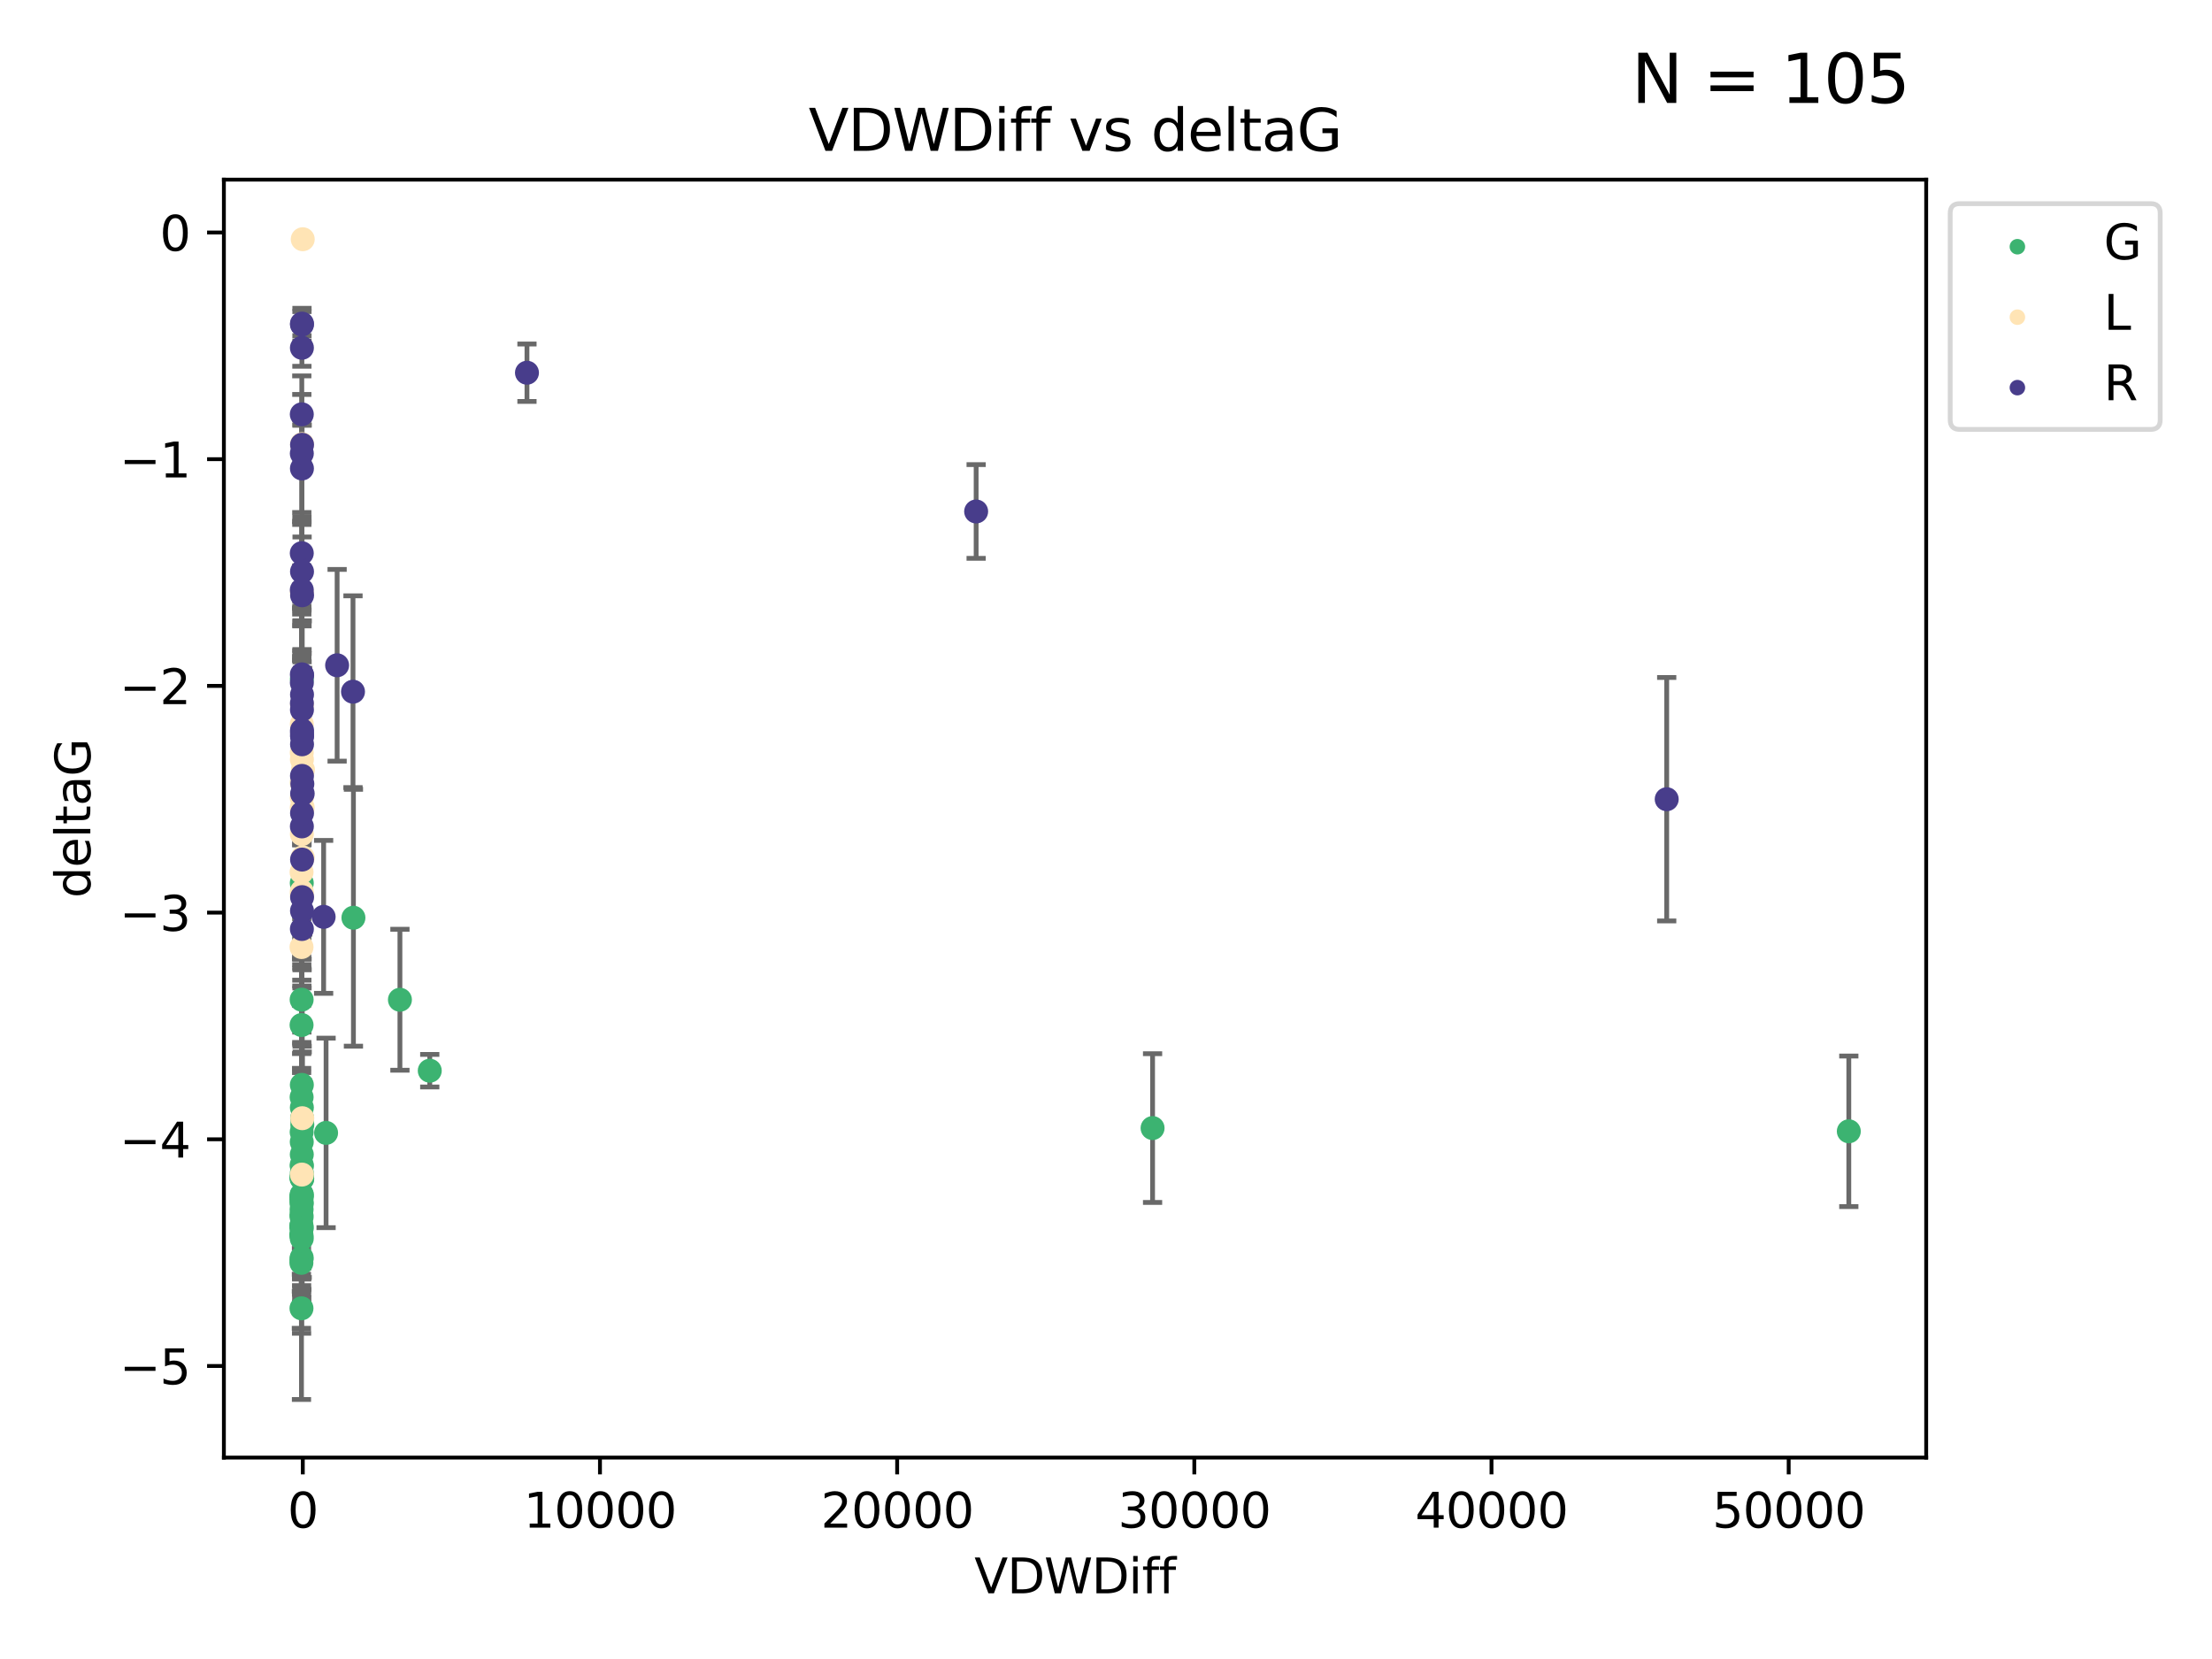 <?xml version="1.0" encoding="utf-8" standalone="no"?>
<!DOCTYPE svg PUBLIC "-//W3C//DTD SVG 1.1//EN"
  "http://www.w3.org/Graphics/SVG/1.1/DTD/svg11.dtd">
<svg xmlns:xlink="http://www.w3.org/1999/xlink" width="460.8pt" height="345.6pt" viewBox="0 0 460.8 345.6" xmlns="http://www.w3.org/2000/svg" version="1.1">
 <defs>
  <style type="text/css">*{stroke-linejoin: round; stroke-linecap: butt}</style>
 </defs>
 <g id="figure_1">
  <g id="patch_1">
   <path d="M 0 345.6 
L 460.8 345.6 
L 460.8 0 
L 0 0 
z
" style="fill: #ffffff"/>
  </g>
  <g id="axes_1">
   <g id="patch_2">
    <path d="M 46.64 303.64 
L 401.26 303.64 
L 401.26 37.423 
L 46.64 37.423 
z
" style="fill: #ffffff"/>
   </g>
   <g id="PathCollection_1">
    <defs>
     <path id="m98a4496b57" d="M 0 1.118 
C 0.297 1.118 0.581 1 0.791 0.791 
C 1 0.581 1.118 0.297 1.118 0 
C 1.118 -0.297 1 -0.581 0.791 -0.791 
C 0.581 -1 0.297 -1.118 0 -1.118 
C -0.297 -1.118 -0.581 -1 -0.791 -0.791 
C -1 -0.581 -1.118 -0.297 -1.118 0 
C -1.118 0.297 -1 0.581 -0.791 0.791 
C -0.581 1 -0.297 1.118 0 1.118 
z
" style="stroke: #3cb371"/>
    </defs>
    <g clip-path="url(#pb4f5280256)">
     <use xlink:href="#m98a4496b57" x="62.855" y="250.77" style="fill: #3cb371; stroke: #3cb371"/>
     <use xlink:href="#m98a4496b57" x="62.759" y="257.184" style="fill: #3cb371; stroke: #3cb371"/>
     <use xlink:href="#m98a4496b57" x="62.849" y="262.001" style="fill: #3cb371; stroke: #3cb371"/>
     <use xlink:href="#m98a4496b57" x="62.828" y="248.9" style="fill: #3cb371; stroke: #3cb371"/>
     <use xlink:href="#m98a4496b57" x="62.828" y="251.945" style="fill: #3cb371; stroke: #3cb371"/>
     <use xlink:href="#m98a4496b57" x="62.832" y="245.186" style="fill: #3cb371; stroke: #3cb371"/>
     <use xlink:href="#m98a4496b57" x="62.79" y="255.276" style="fill: #3cb371; stroke: #3cb371"/>
     <use xlink:href="#m98a4496b57" x="62.803" y="272.547" style="fill: #3cb371; stroke: #3cb371"/>
     <use xlink:href="#m98a4496b57" x="62.817" y="249.302" style="fill: #3cb371; stroke: #3cb371"/>
     <use xlink:href="#m98a4496b57" x="62.832" y="250.482" style="fill: #3cb371; stroke: #3cb371"/>
     <use xlink:href="#m98a4496b57" x="62.786" y="263.066" style="fill: #3cb371; stroke: #3cb371"/>
     <use xlink:href="#m98a4496b57" x="62.803" y="255.342" style="fill: #3cb371; stroke: #3cb371"/>
     <use xlink:href="#m98a4496b57" x="62.842" y="235.842" style="fill: #3cb371; stroke: #3cb371"/>
     <use xlink:href="#m98a4496b57" x="62.852" y="245.335" style="fill: #3cb371; stroke: #3cb371"/>
     <use xlink:href="#m98a4496b57" x="62.837" y="253.535" style="fill: #3cb371; stroke: #3cb371"/>
     <use xlink:href="#m98a4496b57" x="62.835" y="208.247" style="fill: #3cb371; stroke: #3cb371"/>
     <use xlink:href="#m98a4496b57" x="62.793" y="249.874" style="fill: #3cb371; stroke: #3cb371"/>
     <use xlink:href="#m98a4496b57" x="62.875" y="242.925" style="fill: #3cb371; stroke: #3cb371"/>
     <use xlink:href="#m98a4496b57" x="62.976" y="234.295" style="fill: #3cb371; stroke: #3cb371"/>
     <use xlink:href="#m98a4496b57" x="62.805" y="262.344" style="fill: #3cb371; stroke: #3cb371"/>
     <use xlink:href="#m98a4496b57" x="385.141" y="235.671" style="fill: #3cb371; stroke: #3cb371"/>
     <use xlink:href="#m98a4496b57" x="83.312" y="208.266" style="fill: #3cb371; stroke: #3cb371"/>
     <use xlink:href="#m98a4496b57" x="62.822" y="257.39" style="fill: #3cb371; stroke: #3cb371"/>
     <use xlink:href="#m98a4496b57" x="62.796" y="245.427" style="fill: #3cb371; stroke: #3cb371"/>
     <use xlink:href="#m98a4496b57" x="62.831" y="249.425" style="fill: #3cb371; stroke: #3cb371"/>
     <use xlink:href="#m98a4496b57" x="62.823" y="255.789" style="fill: #3cb371; stroke: #3cb371"/>
     <use xlink:href="#m98a4496b57" x="62.862" y="237.888" style="fill: #3cb371; stroke: #3cb371"/>
     <use xlink:href="#m98a4496b57" x="62.876" y="244.384" style="fill: #3cb371; stroke: #3cb371"/>
     <use xlink:href="#m98a4496b57" x="62.798" y="253.078" style="fill: #3cb371; stroke: #3cb371"/>
     <use xlink:href="#m98a4496b57" x="62.841" y="255.894" style="fill: #3cb371; stroke: #3cb371"/>
     <use xlink:href="#m98a4496b57" x="62.822" y="213.53" style="fill: #3cb371; stroke: #3cb371"/>
     <use xlink:href="#m98a4496b57" x="62.862" y="257.993" style="fill: #3cb371; stroke: #3cb371"/>
     <use xlink:href="#m98a4496b57" x="62.863" y="183.961" style="fill: #3cb371; stroke: #3cb371"/>
     <use xlink:href="#m98a4496b57" x="89.527" y="223.049" style="fill: #3cb371; stroke: #3cb371"/>
     <use xlink:href="#m98a4496b57" x="62.886" y="248.869" style="fill: #3cb371; stroke: #3cb371"/>
     <use xlink:href="#m98a4496b57" x="62.834" y="228.557" style="fill: #3cb371; stroke: #3cb371"/>
     <use xlink:href="#m98a4496b57" x="240.103" y="234.996" style="fill: #3cb371; stroke: #3cb371"/>
     <use xlink:href="#m98a4496b57" x="62.853" y="242.663" style="fill: #3cb371; stroke: #3cb371"/>
     <use xlink:href="#m98a4496b57" x="62.884" y="230.713" style="fill: #3cb371; stroke: #3cb371"/>
     <use xlink:href="#m98a4496b57" x="62.937" y="232.927" style="fill: #3cb371; stroke: #3cb371"/>
     <use xlink:href="#m98a4496b57" x="62.867" y="240.504" style="fill: #3cb371; stroke: #3cb371"/>
     <use xlink:href="#m98a4496b57" x="73.626" y="191.183" style="fill: #3cb371; stroke: #3cb371"/>
     <use xlink:href="#m98a4496b57" x="62.948" y="245.587" style="fill: #3cb371; stroke: #3cb371"/>
     <use xlink:href="#m98a4496b57" x="62.879" y="226.002" style="fill: #3cb371; stroke: #3cb371"/>
     <use xlink:href="#m98a4496b57" x="62.954" y="245.493" style="fill: #3cb371; stroke: #3cb371"/>
     <use xlink:href="#m98a4496b57" x="67.928" y="236.002" style="fill: #3cb371; stroke: #3cb371"/>
     <use xlink:href="#m98a4496b57" x="62.881" y="141.44" style="fill: #3cb371; stroke: #3cb371"/>
    </g>
   </g>
   <g id="PathCollection_2">
    <defs>
     <path id="m5477d8532c" d="M 0 1.118 
C 0.297 1.118 0.581 1 0.791 0.791 
C 1 0.581 1.118 0.297 1.118 0 
C 1.118 -0.297 1 -0.581 0.791 -0.791 
C 0.581 -1 0.297 -1.118 0 -1.118 
C -0.297 -1.118 -0.581 -1 -0.791 -0.791 
C -1 -0.581 -1.118 -0.297 -1.118 0 
C -1.118 0.297 -1 0.581 -0.791 0.791 
C -0.581 1 -0.297 1.118 0 1.118 
z
" style="stroke: #ffe4b5"/>
    </defs>
    <g clip-path="url(#pb4f5280256)">
     <use xlink:href="#m5477d8532c" x="62.887" y="244.686" style="fill: #ffe4b5; stroke: #ffe4b5"/>
     <use xlink:href="#m5477d8532c" x="63.065" y="49.836" style="fill: #ffe4b5; stroke: #ffe4b5"/>
     <use xlink:href="#m5477d8532c" x="62.86" y="156.786" style="fill: #ffe4b5; stroke: #ffe4b5"/>
     <use xlink:href="#m5477d8532c" x="62.869" y="166.232" style="fill: #ffe4b5; stroke: #ffe4b5"/>
     <use xlink:href="#m5477d8532c" x="62.873" y="150.851" style="fill: #ffe4b5; stroke: #ffe4b5"/>
     <use xlink:href="#m5477d8532c" x="62.881" y="186.341" style="fill: #ffe4b5; stroke: #ffe4b5"/>
     <use xlink:href="#m5477d8532c" x="63.048" y="168.214" style="fill: #ffe4b5; stroke: #ffe4b5"/>
     <use xlink:href="#m5477d8532c" x="62.966" y="232.942" style="fill: #ffe4b5; stroke: #ffe4b5"/>
     <use xlink:href="#m5477d8532c" x="62.922" y="92.517" style="fill: #ffe4b5; stroke: #ffe4b5"/>
     <use xlink:href="#m5477d8532c" x="62.821" y="181.681" style="fill: #ffe4b5; stroke: #ffe4b5"/>
     <use xlink:href="#m5477d8532c" x="62.88" y="123.42" style="fill: #ffe4b5; stroke: #ffe4b5"/>
     <use xlink:href="#m5477d8532c" x="63.113" y="160.337" style="fill: #ffe4b5; stroke: #ffe4b5"/>
     <use xlink:href="#m5477d8532c" x="62.847" y="163.006" style="fill: #ffe4b5; stroke: #ffe4b5"/>
     <use xlink:href="#m5477d8532c" x="62.868" y="185.73" style="fill: #ffe4b5; stroke: #ffe4b5"/>
     <use xlink:href="#m5477d8532c" x="62.885" y="173.76" style="fill: #ffe4b5; stroke: #ffe4b5"/>
     <use xlink:href="#m5477d8532c" x="63.064" y="178.606" style="fill: #ffe4b5; stroke: #ffe4b5"/>
     <use xlink:href="#m5477d8532c" x="62.89" y="158.209" style="fill: #ffe4b5; stroke: #ffe4b5"/>
     <use xlink:href="#m5477d8532c" x="62.812" y="197.287" style="fill: #ffe4b5; stroke: #ffe4b5"/>
     <use xlink:href="#m5477d8532c" x="62.866" y="168.253" style="fill: #ffe4b5; stroke: #ffe4b5"/>
     <use xlink:href="#m5477d8532c" x="62.903" y="146.805" style="fill: #ffe4b5; stroke: #ffe4b5"/>
    </g>
   </g>
   <g id="PathCollection_3">
    <defs>
     <path id="m935bc6c3c2" d="M 0 1.118 
C 0.297 1.118 0.581 1 0.791 0.791 
C 1 0.581 1.118 0.297 1.118 0 
C 1.118 -0.297 1 -0.581 0.791 -0.791 
C 0.581 -1 0.297 -1.118 0 -1.118 
C -0.297 -1.118 -0.581 -1 -0.791 -0.791 
C -1 -0.581 -1.118 -0.297 -1.118 0 
C -1.118 0.297 -1 0.581 -0.791 0.791 
C -0.581 1 -0.297 1.118 0 1.118 
z
" style="stroke: #483d8b"/>
    </defs>
    <g clip-path="url(#pb4f5280256)">
     <use xlink:href="#m935bc6c3c2" x="62.869" y="86.307" style="fill: #483d8b; stroke: #483d8b"/>
     <use xlink:href="#m935bc6c3c2" x="62.903" y="67.412" style="fill: #483d8b; stroke: #483d8b"/>
     <use xlink:href="#m935bc6c3c2" x="109.777" y="77.645" style="fill: #483d8b; stroke: #483d8b"/>
     <use xlink:href="#m935bc6c3c2" x="62.905" y="152.562" style="fill: #483d8b; stroke: #483d8b"/>
     <use xlink:href="#m935bc6c3c2" x="67.418" y="190.999" style="fill: #483d8b; stroke: #483d8b"/>
     <use xlink:href="#m935bc6c3c2" x="62.865" y="115.237" style="fill: #483d8b; stroke: #483d8b"/>
     <use xlink:href="#m935bc6c3c2" x="203.348" y="106.547" style="fill: #483d8b; stroke: #483d8b"/>
     <use xlink:href="#m935bc6c3c2" x="62.929" y="186.891" style="fill: #483d8b; stroke: #483d8b"/>
     <use xlink:href="#m935bc6c3c2" x="62.881" y="142.241" style="fill: #483d8b; stroke: #483d8b"/>
     <use xlink:href="#m935bc6c3c2" x="62.91" y="152.123" style="fill: #483d8b; stroke: #483d8b"/>
     <use xlink:href="#m935bc6c3c2" x="62.912" y="189.742" style="fill: #483d8b; stroke: #483d8b"/>
     <use xlink:href="#m935bc6c3c2" x="62.901" y="147.867" style="fill: #483d8b; stroke: #483d8b"/>
     <use xlink:href="#m935bc6c3c2" x="62.985" y="163.302" style="fill: #483d8b; stroke: #483d8b"/>
     <use xlink:href="#m935bc6c3c2" x="62.899" y="97.595" style="fill: #483d8b; stroke: #483d8b"/>
     <use xlink:href="#m935bc6c3c2" x="62.87" y="122.9" style="fill: #483d8b; stroke: #483d8b"/>
     <use xlink:href="#m935bc6c3c2" x="62.885" y="172.154" style="fill: #483d8b; stroke: #483d8b"/>
     <use xlink:href="#m935bc6c3c2" x="73.536" y="144.094" style="fill: #483d8b; stroke: #483d8b"/>
     <use xlink:href="#m935bc6c3c2" x="347.206" y="166.491" style="fill: #483d8b; stroke: #483d8b"/>
     <use xlink:href="#m935bc6c3c2" x="62.919" y="169.395" style="fill: #483d8b; stroke: #483d8b"/>
     <use xlink:href="#m935bc6c3c2" x="62.927" y="153.452" style="fill: #483d8b; stroke: #483d8b"/>
     <use xlink:href="#m935bc6c3c2" x="62.908" y="161.632" style="fill: #483d8b; stroke: #483d8b"/>
     <use xlink:href="#m935bc6c3c2" x="62.887" y="140.476" style="fill: #483d8b; stroke: #483d8b"/>
     <use xlink:href="#m935bc6c3c2" x="62.874" y="94.466" style="fill: #483d8b; stroke: #483d8b"/>
     <use xlink:href="#m935bc6c3c2" x="62.926" y="179.066" style="fill: #483d8b; stroke: #483d8b"/>
     <use xlink:href="#m935bc6c3c2" x="62.908" y="67.613" style="fill: #483d8b; stroke: #483d8b"/>
     <use xlink:href="#m935bc6c3c2" x="62.892" y="72.453" style="fill: #483d8b; stroke: #483d8b"/>
     <use xlink:href="#m935bc6c3c2" x="62.917" y="155.052" style="fill: #483d8b; stroke: #483d8b"/>
     <use xlink:href="#m935bc6c3c2" x="62.921" y="92.653" style="fill: #483d8b; stroke: #483d8b"/>
     <use xlink:href="#m935bc6c3c2" x="62.914" y="119.082" style="fill: #483d8b; stroke: #483d8b"/>
     <use xlink:href="#m935bc6c3c2" x="63.057" y="165.322" style="fill: #483d8b; stroke: #483d8b"/>
     <use xlink:href="#m935bc6c3c2" x="62.929" y="124.006" style="fill: #483d8b; stroke: #483d8b"/>
     <use xlink:href="#m935bc6c3c2" x="62.941" y="165.331" style="fill: #483d8b; stroke: #483d8b"/>
     <use xlink:href="#m935bc6c3c2" x="62.941" y="140.674" style="fill: #483d8b; stroke: #483d8b"/>
     <use xlink:href="#m935bc6c3c2" x="62.892" y="146.499" style="fill: #483d8b; stroke: #483d8b"/>
     <use xlink:href="#m935bc6c3c2" x="70.228" y="138.589" style="fill: #483d8b; stroke: #483d8b"/>
     <use xlink:href="#m935bc6c3c2" x="62.889" y="193.529" style="fill: #483d8b; stroke: #483d8b"/>
     <use xlink:href="#m935bc6c3c2" x="62.914" y="144.697" style="fill: #483d8b; stroke: #483d8b"/>
     <use xlink:href="#m935bc6c3c2" x="62.911" y="153.151" style="fill: #483d8b; stroke: #483d8b"/>
    </g>
   </g>
   <g id="matplotlib.axis_1">
    <g id="xtick_1">
     <g id="line2d_1">
      <defs>
       <path id="ma391838083" d="M 0 0 
L 0 3.5 
" style="stroke: #000000; stroke-width: 0.8"/>
      </defs>
      <g>
       <use xlink:href="#ma391838083" x="63.079" y="303.64" style="stroke: #000000; stroke-width: 0.8"/>
      </g>
     </g>
     <g id="text_1">
      <!-- 0 -->
      <g transform="translate(59.897 318.238)scale(0.1 -0.1)">
       <defs>
        <path id="DejaVuSans-30" d="M 2034 4250 
Q 1547 4250 1301 3770 
Q 1056 3291 1056 2328 
Q 1056 1369 1301 889 
Q 1547 409 2034 409 
Q 2525 409 2770 889 
Q 3016 1369 3016 2328 
Q 3016 3291 2770 3770 
Q 2525 4250 2034 4250 
z
M 2034 4750 
Q 2819 4750 3233 4129 
Q 3647 3509 3647 2328 
Q 3647 1150 3233 529 
Q 2819 -91 2034 -91 
Q 1250 -91 836 529 
Q 422 1150 422 2328 
Q 422 3509 836 4129 
Q 1250 4750 2034 4750 
z
" transform="scale(0.016)"/>
       </defs>
       <use xlink:href="#DejaVuSans-30"/>
      </g>
     </g>
    </g>
    <g id="xtick_2">
     <g id="line2d_2">
      <g>
       <use xlink:href="#ma391838083" x="124.986" y="303.64" style="stroke: #000000; stroke-width: 0.8"/>
      </g>
     </g>
     <g id="text_2">
      <!-- 10000 -->
      <g transform="translate(109.079 318.238)scale(0.1 -0.1)">
       <defs>
        <path id="DejaVuSans-31" d="M 794 531 
L 1825 531 
L 1825 4091 
L 703 3866 
L 703 4441 
L 1819 4666 
L 2450 4666 
L 2450 531 
L 3481 531 
L 3481 0 
L 794 0 
L 794 531 
z
" transform="scale(0.016)"/>
       </defs>
       <use xlink:href="#DejaVuSans-31"/>
       <use xlink:href="#DejaVuSans-30" x="63.623"/>
       <use xlink:href="#DejaVuSans-30" x="127.246"/>
       <use xlink:href="#DejaVuSans-30" x="190.869"/>
       <use xlink:href="#DejaVuSans-30" x="254.492"/>
      </g>
     </g>
    </g>
    <g id="xtick_3">
     <g id="line2d_3">
      <g>
       <use xlink:href="#ma391838083" x="186.893" y="303.64" style="stroke: #000000; stroke-width: 0.8"/>
      </g>
     </g>
     <g id="text_3">
      <!-- 20000 -->
      <g transform="translate(170.987 318.238)scale(0.1 -0.1)">
       <defs>
        <path id="DejaVuSans-32" d="M 1228 531 
L 3431 531 
L 3431 0 
L 469 0 
L 469 531 
Q 828 903 1448 1529 
Q 2069 2156 2228 2338 
Q 2531 2678 2651 2914 
Q 2772 3150 2772 3378 
Q 2772 3750 2511 3984 
Q 2250 4219 1831 4219 
Q 1534 4219 1204 4116 
Q 875 4013 500 3803 
L 500 4441 
Q 881 4594 1212 4672 
Q 1544 4750 1819 4750 
Q 2544 4750 2975 4387 
Q 3406 4025 3406 3419 
Q 3406 3131 3298 2873 
Q 3191 2616 2906 2266 
Q 2828 2175 2409 1742 
Q 1991 1309 1228 531 
z
" transform="scale(0.016)"/>
       </defs>
       <use xlink:href="#DejaVuSans-32"/>
       <use xlink:href="#DejaVuSans-30" x="63.623"/>
       <use xlink:href="#DejaVuSans-30" x="127.246"/>
       <use xlink:href="#DejaVuSans-30" x="190.869"/>
       <use xlink:href="#DejaVuSans-30" x="254.492"/>
      </g>
     </g>
    </g>
    <g id="xtick_4">
     <g id="line2d_4">
      <g>
       <use xlink:href="#ma391838083" x="248.8" y="303.64" style="stroke: #000000; stroke-width: 0.8"/>
      </g>
     </g>
     <g id="text_4">
      <!-- 30000 -->
      <g transform="translate(232.894 318.238)scale(0.1 -0.1)">
       <defs>
        <path id="DejaVuSans-33" d="M 2597 2516 
Q 3050 2419 3304 2112 
Q 3559 1806 3559 1356 
Q 3559 666 3084 287 
Q 2609 -91 1734 -91 
Q 1441 -91 1130 -33 
Q 819 25 488 141 
L 488 750 
Q 750 597 1062 519 
Q 1375 441 1716 441 
Q 2309 441 2620 675 
Q 2931 909 2931 1356 
Q 2931 1769 2642 2001 
Q 2353 2234 1838 2234 
L 1294 2234 
L 1294 2753 
L 1863 2753 
Q 2328 2753 2575 2939 
Q 2822 3125 2822 3475 
Q 2822 3834 2567 4026 
Q 2313 4219 1838 4219 
Q 1578 4219 1281 4162 
Q 984 4106 628 3988 
L 628 4550 
Q 988 4650 1302 4700 
Q 1616 4750 1894 4750 
Q 2613 4750 3031 4423 
Q 3450 4097 3450 3541 
Q 3450 3153 3228 2886 
Q 3006 2619 2597 2516 
z
" transform="scale(0.016)"/>
       </defs>
       <use xlink:href="#DejaVuSans-33"/>
       <use xlink:href="#DejaVuSans-30" x="63.623"/>
       <use xlink:href="#DejaVuSans-30" x="127.246"/>
       <use xlink:href="#DejaVuSans-30" x="190.869"/>
       <use xlink:href="#DejaVuSans-30" x="254.492"/>
      </g>
     </g>
    </g>
    <g id="xtick_5">
     <g id="line2d_5">
      <g>
       <use xlink:href="#ma391838083" x="310.707" y="303.64" style="stroke: #000000; stroke-width: 0.8"/>
      </g>
     </g>
     <g id="text_5">
      <!-- 40000 -->
      <g transform="translate(294.801 318.238)scale(0.1 -0.1)">
       <defs>
        <path id="DejaVuSans-34" d="M 2419 4116 
L 825 1625 
L 2419 1625 
L 2419 4116 
z
M 2253 4666 
L 3047 4666 
L 3047 1625 
L 3713 1625 
L 3713 1100 
L 3047 1100 
L 3047 0 
L 2419 0 
L 2419 1100 
L 313 1100 
L 313 1709 
L 2253 4666 
z
" transform="scale(0.016)"/>
       </defs>
       <use xlink:href="#DejaVuSans-34"/>
       <use xlink:href="#DejaVuSans-30" x="63.623"/>
       <use xlink:href="#DejaVuSans-30" x="127.246"/>
       <use xlink:href="#DejaVuSans-30" x="190.869"/>
       <use xlink:href="#DejaVuSans-30" x="254.492"/>
      </g>
     </g>
    </g>
    <g id="xtick_6">
     <g id="line2d_6">
      <g>
       <use xlink:href="#ma391838083" x="372.614" y="303.64" style="stroke: #000000; stroke-width: 0.8"/>
      </g>
     </g>
     <g id="text_6">
      <!-- 50000 -->
      <g transform="translate(356.708 318.238)scale(0.1 -0.1)">
       <defs>
        <path id="DejaVuSans-35" d="M 691 4666 
L 3169 4666 
L 3169 4134 
L 1269 4134 
L 1269 2991 
Q 1406 3038 1543 3061 
Q 1681 3084 1819 3084 
Q 2600 3084 3056 2656 
Q 3513 2228 3513 1497 
Q 3513 744 3044 326 
Q 2575 -91 1722 -91 
Q 1428 -91 1123 -41 
Q 819 9 494 109 
L 494 744 
Q 775 591 1075 516 
Q 1375 441 1709 441 
Q 2250 441 2565 725 
Q 2881 1009 2881 1497 
Q 2881 1984 2565 2268 
Q 2250 2553 1709 2553 
Q 1456 2553 1204 2497 
Q 953 2441 691 2322 
L 691 4666 
z
" transform="scale(0.016)"/>
       </defs>
       <use xlink:href="#DejaVuSans-35"/>
       <use xlink:href="#DejaVuSans-30" x="63.623"/>
       <use xlink:href="#DejaVuSans-30" x="127.246"/>
       <use xlink:href="#DejaVuSans-30" x="190.869"/>
       <use xlink:href="#DejaVuSans-30" x="254.492"/>
      </g>
     </g>
    </g>
    <g id="text_7">
     <!-- VDWDiff -->
     <g transform="translate(202.977 331.917)scale(0.1 -0.1)">
      <defs>
       <path id="DejaVuSans-56" d="M 1831 0 
L 50 4666 
L 709 4666 
L 2188 738 
L 3669 4666 
L 4325 4666 
L 2547 0 
L 1831 0 
z
" transform="scale(0.016)"/>
       <path id="DejaVuSans-44" d="M 1259 4147 
L 1259 519 
L 2022 519 
Q 2988 519 3436 956 
Q 3884 1394 3884 2338 
Q 3884 3275 3436 3711 
Q 2988 4147 2022 4147 
L 1259 4147 
z
M 628 4666 
L 1925 4666 
Q 3281 4666 3915 4102 
Q 4550 3538 4550 2338 
Q 4550 1131 3912 565 
Q 3275 0 1925 0 
L 628 0 
L 628 4666 
z
" transform="scale(0.016)"/>
       <path id="DejaVuSans-57" d="M 213 4666 
L 850 4666 
L 1831 722 
L 2809 4666 
L 3519 4666 
L 4500 722 
L 5478 4666 
L 6119 4666 
L 4947 0 
L 4153 0 
L 3169 4050 
L 2175 0 
L 1381 0 
L 213 4666 
z
" transform="scale(0.016)"/>
       <path id="DejaVuSans-69" d="M 603 3500 
L 1178 3500 
L 1178 0 
L 603 0 
L 603 3500 
z
M 603 4863 
L 1178 4863 
L 1178 4134 
L 603 4134 
L 603 4863 
z
" transform="scale(0.016)"/>
       <path id="DejaVuSans-66" d="M 2375 4863 
L 2375 4384 
L 1825 4384 
Q 1516 4384 1395 4259 
Q 1275 4134 1275 3809 
L 1275 3500 
L 2222 3500 
L 2222 3053 
L 1275 3053 
L 1275 0 
L 697 0 
L 697 3053 
L 147 3053 
L 147 3500 
L 697 3500 
L 697 3744 
Q 697 4328 969 4595 
Q 1241 4863 1831 4863 
L 2375 4863 
z
" transform="scale(0.016)"/>
      </defs>
      <use xlink:href="#DejaVuSans-56"/>
      <use xlink:href="#DejaVuSans-44" x="68.408"/>
      <use xlink:href="#DejaVuSans-57" x="145.41"/>
      <use xlink:href="#DejaVuSans-44" x="244.287"/>
      <use xlink:href="#DejaVuSans-69" x="321.289"/>
      <use xlink:href="#DejaVuSans-66" x="349.072"/>
      <use xlink:href="#DejaVuSans-66" x="384.277"/>
     </g>
    </g>
   </g>
   <g id="matplotlib.axis_2">
    <g id="ytick_1">
     <g id="line2d_7">
      <defs>
       <path id="m2fe7ac7ee7" d="M 0 0 
L -3.5 0 
" style="stroke: #000000; stroke-width: 0.8"/>
      </defs>
      <g>
       <use xlink:href="#m2fe7ac7ee7" x="46.64" y="284.561" style="stroke: #000000; stroke-width: 0.8"/>
      </g>
     </g>
     <g id="text_8">
      <!-- −5 -->
      <g transform="translate(24.898 288.36)scale(0.1 -0.1)">
       <defs>
        <path id="DejaVuSans-2212" d="M 678 2272 
L 4684 2272 
L 4684 1741 
L 678 1741 
L 678 2272 
z
" transform="scale(0.016)"/>
       </defs>
       <use xlink:href="#DejaVuSans-2212"/>
       <use xlink:href="#DejaVuSans-35" x="83.789"/>
      </g>
     </g>
    </g>
    <g id="ytick_2">
     <g id="line2d_8">
      <g>
       <use xlink:href="#m2fe7ac7ee7" x="46.64" y="237.336" style="stroke: #000000; stroke-width: 0.8"/>
      </g>
     </g>
     <g id="text_9">
      <!-- −4 -->
      <g transform="translate(24.898 241.135)scale(0.1 -0.1)">
       <use xlink:href="#DejaVuSans-2212"/>
       <use xlink:href="#DejaVuSans-34" x="83.789"/>
      </g>
     </g>
    </g>
    <g id="ytick_3">
     <g id="line2d_9">
      <g>
       <use xlink:href="#m2fe7ac7ee7" x="46.64" y="190.111" style="stroke: #000000; stroke-width: 0.8"/>
      </g>
     </g>
     <g id="text_10">
      <!-- −3 -->
      <g transform="translate(24.898 193.91)scale(0.1 -0.1)">
       <use xlink:href="#DejaVuSans-2212"/>
       <use xlink:href="#DejaVuSans-33" x="83.789"/>
      </g>
     </g>
    </g>
    <g id="ytick_4">
     <g id="line2d_10">
      <g>
       <use xlink:href="#m2fe7ac7ee7" x="46.64" y="142.885" style="stroke: #000000; stroke-width: 0.8"/>
      </g>
     </g>
     <g id="text_11">
      <!-- −2 -->
      <g transform="translate(24.898 146.684)scale(0.1 -0.1)">
       <use xlink:href="#DejaVuSans-2212"/>
       <use xlink:href="#DejaVuSans-32" x="83.789"/>
      </g>
     </g>
    </g>
    <g id="ytick_5">
     <g id="line2d_11">
      <g>
       <use xlink:href="#m2fe7ac7ee7" x="46.64" y="95.66" style="stroke: #000000; stroke-width: 0.8"/>
      </g>
     </g>
     <g id="text_12">
      <!-- −1 -->
      <g transform="translate(24.898 99.459)scale(0.1 -0.1)">
       <use xlink:href="#DejaVuSans-2212"/>
       <use xlink:href="#DejaVuSans-31" x="83.789"/>
      </g>
     </g>
    </g>
    <g id="ytick_6">
     <g id="line2d_12">
      <g>
       <use xlink:href="#m2fe7ac7ee7" x="46.64" y="48.435" style="stroke: #000000; stroke-width: 0.8"/>
      </g>
     </g>
     <g id="text_13">
      <!-- 0 -->
      <g transform="translate(33.278 52.234)scale(0.1 -0.1)">
       <use xlink:href="#DejaVuSans-30"/>
      </g>
     </g>
    </g>
    <g id="text_14">
     <!-- deltaG -->
     <g transform="translate(18.818 187.07)rotate(-90)scale(0.1 -0.1)">
      <defs>
       <path id="DejaVuSans-64" d="M 2906 2969 
L 2906 4863 
L 3481 4863 
L 3481 0 
L 2906 0 
L 2906 525 
Q 2725 213 2448 61 
Q 2172 -91 1784 -91 
Q 1150 -91 751 415 
Q 353 922 353 1747 
Q 353 2572 751 3078 
Q 1150 3584 1784 3584 
Q 2172 3584 2448 3432 
Q 2725 3281 2906 2969 
z
M 947 1747 
Q 947 1113 1208 752 
Q 1469 391 1925 391 
Q 2381 391 2643 752 
Q 2906 1113 2906 1747 
Q 2906 2381 2643 2742 
Q 2381 3103 1925 3103 
Q 1469 3103 1208 2742 
Q 947 2381 947 1747 
z
" transform="scale(0.016)"/>
       <path id="DejaVuSans-65" d="M 3597 1894 
L 3597 1613 
L 953 1613 
Q 991 1019 1311 708 
Q 1631 397 2203 397 
Q 2534 397 2845 478 
Q 3156 559 3463 722 
L 3463 178 
Q 3153 47 2828 -22 
Q 2503 -91 2169 -91 
Q 1331 -91 842 396 
Q 353 884 353 1716 
Q 353 2575 817 3079 
Q 1281 3584 2069 3584 
Q 2775 3584 3186 3129 
Q 3597 2675 3597 1894 
z
M 3022 2063 
Q 3016 2534 2758 2815 
Q 2500 3097 2075 3097 
Q 1594 3097 1305 2825 
Q 1016 2553 972 2059 
L 3022 2063 
z
" transform="scale(0.016)"/>
       <path id="DejaVuSans-6c" d="M 603 4863 
L 1178 4863 
L 1178 0 
L 603 0 
L 603 4863 
z
" transform="scale(0.016)"/>
       <path id="DejaVuSans-74" d="M 1172 4494 
L 1172 3500 
L 2356 3500 
L 2356 3053 
L 1172 3053 
L 1172 1153 
Q 1172 725 1289 603 
Q 1406 481 1766 481 
L 2356 481 
L 2356 0 
L 1766 0 
Q 1100 0 847 248 
Q 594 497 594 1153 
L 594 3053 
L 172 3053 
L 172 3500 
L 594 3500 
L 594 4494 
L 1172 4494 
z
" transform="scale(0.016)"/>
       <path id="DejaVuSans-61" d="M 2194 1759 
Q 1497 1759 1228 1600 
Q 959 1441 959 1056 
Q 959 750 1161 570 
Q 1363 391 1709 391 
Q 2188 391 2477 730 
Q 2766 1069 2766 1631 
L 2766 1759 
L 2194 1759 
z
M 3341 1997 
L 3341 0 
L 2766 0 
L 2766 531 
Q 2569 213 2275 61 
Q 1981 -91 1556 -91 
Q 1019 -91 701 211 
Q 384 513 384 1019 
Q 384 1609 779 1909 
Q 1175 2209 1959 2209 
L 2766 2209 
L 2766 2266 
Q 2766 2663 2505 2880 
Q 2244 3097 1772 3097 
Q 1472 3097 1187 3025 
Q 903 2953 641 2809 
L 641 3341 
Q 956 3463 1253 3523 
Q 1550 3584 1831 3584 
Q 2591 3584 2966 3190 
Q 3341 2797 3341 1997 
z
" transform="scale(0.016)"/>
       <path id="DejaVuSans-47" d="M 3809 666 
L 3809 1919 
L 2778 1919 
L 2778 2438 
L 4434 2438 
L 4434 434 
Q 4069 175 3628 42 
Q 3188 -91 2688 -91 
Q 1594 -91 976 548 
Q 359 1188 359 2328 
Q 359 3472 976 4111 
Q 1594 4750 2688 4750 
Q 3144 4750 3555 4637 
Q 3966 4525 4313 4306 
L 4313 3634 
Q 3963 3931 3569 4081 
Q 3175 4231 2741 4231 
Q 1884 4231 1454 3753 
Q 1025 3275 1025 2328 
Q 1025 1384 1454 906 
Q 1884 428 2741 428 
Q 3075 428 3337 486 
Q 3600 544 3809 666 
z
" transform="scale(0.016)"/>
      </defs>
      <use xlink:href="#DejaVuSans-64"/>
      <use xlink:href="#DejaVuSans-65" x="63.477"/>
      <use xlink:href="#DejaVuSans-6c" x="125"/>
      <use xlink:href="#DejaVuSans-74" x="152.783"/>
      <use xlink:href="#DejaVuSans-61" x="191.992"/>
      <use xlink:href="#DejaVuSans-47" x="253.271"/>
     </g>
    </g>
   </g>
   <g id="LineCollection_1">
    <path d="M 62.855 255.353 
L 62.855 246.186 
" clip-path="url(#pb4f5280256)" style="fill: none; stroke: #696969"/>
    <path d="M 62.759 272.298 
L 62.759 242.071 
" clip-path="url(#pb4f5280256)" style="fill: none; stroke: #696969"/>
    <path d="M 62.849 271.259 
L 62.849 252.743 
" clip-path="url(#pb4f5280256)" style="fill: none; stroke: #696969"/>
    <path d="M 62.828 266.306 
L 62.828 231.493 
" clip-path="url(#pb4f5280256)" style="fill: none; stroke: #696969"/>
    <path d="M 62.828 271.33 
L 62.828 232.56 
" clip-path="url(#pb4f5280256)" style="fill: none; stroke: #696969"/>
    <path d="M 62.832 267.811 
L 62.832 222.562 
" clip-path="url(#pb4f5280256)" style="fill: none; stroke: #696969"/>
    <path d="M 62.79 268.987 
L 62.79 241.565 
" clip-path="url(#pb4f5280256)" style="fill: none; stroke: #696969"/>
    <path d="M 62.803 291.539 
L 62.803 253.556 
" clip-path="url(#pb4f5280256)" style="fill: none; stroke: #696969"/>
    <path d="M 62.817 255.689 
L 62.817 242.915 
" clip-path="url(#pb4f5280256)" style="fill: none; stroke: #696969"/>
    <path d="M 62.832 271.954 
L 62.832 229.009 
" clip-path="url(#pb4f5280256)" style="fill: none; stroke: #696969"/>
    <path d="M 62.786 276.715 
L 62.786 249.417 
" clip-path="url(#pb4f5280256)" style="fill: none; stroke: #696969"/>
    <path d="M 62.803 260.048 
L 62.803 250.637 
" clip-path="url(#pb4f5280256)" style="fill: none; stroke: #696969"/>
    <path d="M 62.842 252.206 
L 62.842 219.478 
" clip-path="url(#pb4f5280256)" style="fill: none; stroke: #696969"/>
    <path d="M 62.852 253.986 
L 62.852 236.683 
" clip-path="url(#pb4f5280256)" style="fill: none; stroke: #696969"/>
    <path d="M 62.837 263.508 
L 62.837 243.562 
" clip-path="url(#pb4f5280256)" style="fill: none; stroke: #696969"/>
    <path d="M 62.835 223.438 
L 62.835 193.057 
" clip-path="url(#pb4f5280256)" style="fill: none; stroke: #696969"/>
    <path d="M 62.793 265.447 
L 62.793 234.3 
" clip-path="url(#pb4f5280256)" style="fill: none; stroke: #696969"/>
    <path d="M 62.875 258.886 
L 62.875 226.965 
" clip-path="url(#pb4f5280256)" style="fill: none; stroke: #696969"/>
    <path d="M 62.976 241.844 
L 62.976 226.745 
" clip-path="url(#pb4f5280256)" style="fill: none; stroke: #696969"/>
    <path d="M 62.805 272.003 
L 62.805 252.684 
" clip-path="url(#pb4f5280256)" style="fill: none; stroke: #696969"/>
    <path d="M 385.141 251.352 
L 385.141 219.99 
" clip-path="url(#pb4f5280256)" style="fill: none; stroke: #696969"/>
    <path d="M 83.312 222.946 
L 83.312 193.585 
" clip-path="url(#pb4f5280256)" style="fill: none; stroke: #696969"/>
    <path d="M 62.822 269.618 
L 62.822 245.162 
" clip-path="url(#pb4f5280256)" style="fill: none; stroke: #696969"/>
    <path d="M 62.796 251.308 
L 62.796 239.547 
" clip-path="url(#pb4f5280256)" style="fill: none; stroke: #696969"/>
    <path d="M 62.831 264.173 
L 62.831 234.678 
" clip-path="url(#pb4f5280256)" style="fill: none; stroke: #696969"/>
    <path d="M 62.823 277.736 
L 62.823 233.843 
" clip-path="url(#pb4f5280256)" style="fill: none; stroke: #696969"/>
    <path d="M 62.862 249.035 
L 62.862 226.742 
" clip-path="url(#pb4f5280256)" style="fill: none; stroke: #696969"/>
    <path d="M 62.876 249.529 
L 62.876 239.239 
" clip-path="url(#pb4f5280256)" style="fill: none; stroke: #696969"/>
    <path d="M 62.798 262.6 
L 62.798 243.555 
" clip-path="url(#pb4f5280256)" style="fill: none; stroke: #696969"/>
    <path d="M 62.841 266.455 
L 62.841 245.332 
" clip-path="url(#pb4f5280256)" style="fill: none; stroke: #696969"/>
    <path d="M 62.822 227.283 
L 62.822 199.776 
" clip-path="url(#pb4f5280256)" style="fill: none; stroke: #696969"/>
    <path d="M 62.862 270.286 
L 62.862 245.699 
" clip-path="url(#pb4f5280256)" style="fill: none; stroke: #696969"/>
    <path d="M 62.863 192.818 
L 62.863 175.103 
" clip-path="url(#pb4f5280256)" style="fill: none; stroke: #696969"/>
    <path d="M 89.527 226.441 
L 89.527 219.656 
" clip-path="url(#pb4f5280256)" style="fill: none; stroke: #696969"/>
    <path d="M 62.886 268.611 
L 62.886 229.128 
" clip-path="url(#pb4f5280256)" style="fill: none; stroke: #696969"/>
    <path d="M 62.834 242.629 
L 62.834 214.485 
" clip-path="url(#pb4f5280256)" style="fill: none; stroke: #696969"/>
    <path d="M 240.103 250.49 
L 240.103 219.503 
" clip-path="url(#pb4f5280256)" style="fill: none; stroke: #696969"/>
    <path d="M 62.853 254.421 
L 62.853 230.905 
" clip-path="url(#pb4f5280256)" style="fill: none; stroke: #696969"/>
    <path d="M 62.884 246.415 
L 62.884 215.011 
" clip-path="url(#pb4f5280256)" style="fill: none; stroke: #696969"/>
    <path d="M 62.937 247.902 
L 62.937 217.951 
" clip-path="url(#pb4f5280256)" style="fill: none; stroke: #696969"/>
    <path d="M 62.867 263.842 
L 62.867 217.167 
" clip-path="url(#pb4f5280256)" style="fill: none; stroke: #696969"/>
    <path d="M 73.626 217.942 
L 73.626 164.424 
" clip-path="url(#pb4f5280256)" style="fill: none; stroke: #696969"/>
    <path d="M 62.948 266.129 
L 62.948 225.046 
" clip-path="url(#pb4f5280256)" style="fill: none; stroke: #696969"/>
    <path d="M 62.879 234.471 
L 62.879 217.532 
" clip-path="url(#pb4f5280256)" style="fill: none; stroke: #696969"/>
    <path d="M 62.954 271.837 
L 62.954 219.148 
" clip-path="url(#pb4f5280256)" style="fill: none; stroke: #696969"/>
    <path d="M 67.928 255.743 
L 67.928 216.261 
" clip-path="url(#pb4f5280256)" style="fill: none; stroke: #696969"/>
    <path d="M 62.881 156.506 
L 62.881 126.374 
" clip-path="url(#pb4f5280256)" style="fill: none; stroke: #696969"/>
   </g>
   <g id="line2d_13">
    <defs>
     <path id="m4b855250c0" d="M 2 0 
L -2 -0 
" style="stroke: #696969"/>
    </defs>
    <g clip-path="url(#pb4f5280256)">
     <use xlink:href="#m4b855250c0" x="62.855" y="255.353" style="fill: #696969; stroke: #696969"/>
     <use xlink:href="#m4b855250c0" x="62.759" y="272.298" style="fill: #696969; stroke: #696969"/>
     <use xlink:href="#m4b855250c0" x="62.849" y="271.259" style="fill: #696969; stroke: #696969"/>
     <use xlink:href="#m4b855250c0" x="62.828" y="266.306" style="fill: #696969; stroke: #696969"/>
     <use xlink:href="#m4b855250c0" x="62.828" y="271.33" style="fill: #696969; stroke: #696969"/>
     <use xlink:href="#m4b855250c0" x="62.832" y="267.811" style="fill: #696969; stroke: #696969"/>
     <use xlink:href="#m4b855250c0" x="62.79" y="268.987" style="fill: #696969; stroke: #696969"/>
     <use xlink:href="#m4b855250c0" x="62.803" y="291.539" style="fill: #696969; stroke: #696969"/>
     <use xlink:href="#m4b855250c0" x="62.817" y="255.689" style="fill: #696969; stroke: #696969"/>
     <use xlink:href="#m4b855250c0" x="62.832" y="271.954" style="fill: #696969; stroke: #696969"/>
     <use xlink:href="#m4b855250c0" x="62.786" y="276.715" style="fill: #696969; stroke: #696969"/>
     <use xlink:href="#m4b855250c0" x="62.803" y="260.048" style="fill: #696969; stroke: #696969"/>
     <use xlink:href="#m4b855250c0" x="62.842" y="252.206" style="fill: #696969; stroke: #696969"/>
     <use xlink:href="#m4b855250c0" x="62.852" y="253.986" style="fill: #696969; stroke: #696969"/>
     <use xlink:href="#m4b855250c0" x="62.837" y="263.508" style="fill: #696969; stroke: #696969"/>
     <use xlink:href="#m4b855250c0" x="62.835" y="223.438" style="fill: #696969; stroke: #696969"/>
     <use xlink:href="#m4b855250c0" x="62.793" y="265.447" style="fill: #696969; stroke: #696969"/>
     <use xlink:href="#m4b855250c0" x="62.875" y="258.886" style="fill: #696969; stroke: #696969"/>
     <use xlink:href="#m4b855250c0" x="62.976" y="241.844" style="fill: #696969; stroke: #696969"/>
     <use xlink:href="#m4b855250c0" x="62.805" y="272.003" style="fill: #696969; stroke: #696969"/>
     <use xlink:href="#m4b855250c0" x="385.141" y="251.352" style="fill: #696969; stroke: #696969"/>
     <use xlink:href="#m4b855250c0" x="83.312" y="222.946" style="fill: #696969; stroke: #696969"/>
     <use xlink:href="#m4b855250c0" x="62.822" y="269.618" style="fill: #696969; stroke: #696969"/>
     <use xlink:href="#m4b855250c0" x="62.796" y="251.308" style="fill: #696969; stroke: #696969"/>
     <use xlink:href="#m4b855250c0" x="62.831" y="264.173" style="fill: #696969; stroke: #696969"/>
     <use xlink:href="#m4b855250c0" x="62.823" y="277.736" style="fill: #696969; stroke: #696969"/>
     <use xlink:href="#m4b855250c0" x="62.862" y="249.035" style="fill: #696969; stroke: #696969"/>
     <use xlink:href="#m4b855250c0" x="62.876" y="249.529" style="fill: #696969; stroke: #696969"/>
     <use xlink:href="#m4b855250c0" x="62.798" y="262.6" style="fill: #696969; stroke: #696969"/>
     <use xlink:href="#m4b855250c0" x="62.841" y="266.455" style="fill: #696969; stroke: #696969"/>
     <use xlink:href="#m4b855250c0" x="62.822" y="227.283" style="fill: #696969; stroke: #696969"/>
     <use xlink:href="#m4b855250c0" x="62.862" y="270.286" style="fill: #696969; stroke: #696969"/>
     <use xlink:href="#m4b855250c0" x="62.863" y="192.818" style="fill: #696969; stroke: #696969"/>
     <use xlink:href="#m4b855250c0" x="89.527" y="226.441" style="fill: #696969; stroke: #696969"/>
     <use xlink:href="#m4b855250c0" x="62.886" y="268.611" style="fill: #696969; stroke: #696969"/>
     <use xlink:href="#m4b855250c0" x="62.834" y="242.629" style="fill: #696969; stroke: #696969"/>
     <use xlink:href="#m4b855250c0" x="240.103" y="250.49" style="fill: #696969; stroke: #696969"/>
     <use xlink:href="#m4b855250c0" x="62.853" y="254.421" style="fill: #696969; stroke: #696969"/>
     <use xlink:href="#m4b855250c0" x="62.884" y="246.415" style="fill: #696969; stroke: #696969"/>
     <use xlink:href="#m4b855250c0" x="62.937" y="247.902" style="fill: #696969; stroke: #696969"/>
     <use xlink:href="#m4b855250c0" x="62.867" y="263.842" style="fill: #696969; stroke: #696969"/>
     <use xlink:href="#m4b855250c0" x="73.626" y="217.942" style="fill: #696969; stroke: #696969"/>
     <use xlink:href="#m4b855250c0" x="62.948" y="266.129" style="fill: #696969; stroke: #696969"/>
     <use xlink:href="#m4b855250c0" x="62.879" y="234.471" style="fill: #696969; stroke: #696969"/>
     <use xlink:href="#m4b855250c0" x="62.954" y="271.837" style="fill: #696969; stroke: #696969"/>
     <use xlink:href="#m4b855250c0" x="67.928" y="255.743" style="fill: #696969; stroke: #696969"/>
     <use xlink:href="#m4b855250c0" x="62.881" y="156.506" style="fill: #696969; stroke: #696969"/>
    </g>
   </g>
   <g id="line2d_14">
    <g clip-path="url(#pb4f5280256)">
     <use xlink:href="#m4b855250c0" x="62.855" y="246.186" style="fill: #696969; stroke: #696969"/>
     <use xlink:href="#m4b855250c0" x="62.759" y="242.071" style="fill: #696969; stroke: #696969"/>
     <use xlink:href="#m4b855250c0" x="62.849" y="252.743" style="fill: #696969; stroke: #696969"/>
     <use xlink:href="#m4b855250c0" x="62.828" y="231.493" style="fill: #696969; stroke: #696969"/>
     <use xlink:href="#m4b855250c0" x="62.828" y="232.56" style="fill: #696969; stroke: #696969"/>
     <use xlink:href="#m4b855250c0" x="62.832" y="222.562" style="fill: #696969; stroke: #696969"/>
     <use xlink:href="#m4b855250c0" x="62.79" y="241.565" style="fill: #696969; stroke: #696969"/>
     <use xlink:href="#m4b855250c0" x="62.803" y="253.556" style="fill: #696969; stroke: #696969"/>
     <use xlink:href="#m4b855250c0" x="62.817" y="242.915" style="fill: #696969; stroke: #696969"/>
     <use xlink:href="#m4b855250c0" x="62.832" y="229.009" style="fill: #696969; stroke: #696969"/>
     <use xlink:href="#m4b855250c0" x="62.786" y="249.417" style="fill: #696969; stroke: #696969"/>
     <use xlink:href="#m4b855250c0" x="62.803" y="250.637" style="fill: #696969; stroke: #696969"/>
     <use xlink:href="#m4b855250c0" x="62.842" y="219.478" style="fill: #696969; stroke: #696969"/>
     <use xlink:href="#m4b855250c0" x="62.852" y="236.683" style="fill: #696969; stroke: #696969"/>
     <use xlink:href="#m4b855250c0" x="62.837" y="243.562" style="fill: #696969; stroke: #696969"/>
     <use xlink:href="#m4b855250c0" x="62.835" y="193.057" style="fill: #696969; stroke: #696969"/>
     <use xlink:href="#m4b855250c0" x="62.793" y="234.3" style="fill: #696969; stroke: #696969"/>
     <use xlink:href="#m4b855250c0" x="62.875" y="226.965" style="fill: #696969; stroke: #696969"/>
     <use xlink:href="#m4b855250c0" x="62.976" y="226.745" style="fill: #696969; stroke: #696969"/>
     <use xlink:href="#m4b855250c0" x="62.805" y="252.684" style="fill: #696969; stroke: #696969"/>
     <use xlink:href="#m4b855250c0" x="385.141" y="219.99" style="fill: #696969; stroke: #696969"/>
     <use xlink:href="#m4b855250c0" x="83.312" y="193.585" style="fill: #696969; stroke: #696969"/>
     <use xlink:href="#m4b855250c0" x="62.822" y="245.162" style="fill: #696969; stroke: #696969"/>
     <use xlink:href="#m4b855250c0" x="62.796" y="239.547" style="fill: #696969; stroke: #696969"/>
     <use xlink:href="#m4b855250c0" x="62.831" y="234.678" style="fill: #696969; stroke: #696969"/>
     <use xlink:href="#m4b855250c0" x="62.823" y="233.843" style="fill: #696969; stroke: #696969"/>
     <use xlink:href="#m4b855250c0" x="62.862" y="226.742" style="fill: #696969; stroke: #696969"/>
     <use xlink:href="#m4b855250c0" x="62.876" y="239.239" style="fill: #696969; stroke: #696969"/>
     <use xlink:href="#m4b855250c0" x="62.798" y="243.555" style="fill: #696969; stroke: #696969"/>
     <use xlink:href="#m4b855250c0" x="62.841" y="245.332" style="fill: #696969; stroke: #696969"/>
     <use xlink:href="#m4b855250c0" x="62.822" y="199.776" style="fill: #696969; stroke: #696969"/>
     <use xlink:href="#m4b855250c0" x="62.862" y="245.699" style="fill: #696969; stroke: #696969"/>
     <use xlink:href="#m4b855250c0" x="62.863" y="175.103" style="fill: #696969; stroke: #696969"/>
     <use xlink:href="#m4b855250c0" x="89.527" y="219.656" style="fill: #696969; stroke: #696969"/>
     <use xlink:href="#m4b855250c0" x="62.886" y="229.128" style="fill: #696969; stroke: #696969"/>
     <use xlink:href="#m4b855250c0" x="62.834" y="214.485" style="fill: #696969; stroke: #696969"/>
     <use xlink:href="#m4b855250c0" x="240.103" y="219.503" style="fill: #696969; stroke: #696969"/>
     <use xlink:href="#m4b855250c0" x="62.853" y="230.905" style="fill: #696969; stroke: #696969"/>
     <use xlink:href="#m4b855250c0" x="62.884" y="215.011" style="fill: #696969; stroke: #696969"/>
     <use xlink:href="#m4b855250c0" x="62.937" y="217.951" style="fill: #696969; stroke: #696969"/>
     <use xlink:href="#m4b855250c0" x="62.867" y="217.167" style="fill: #696969; stroke: #696969"/>
     <use xlink:href="#m4b855250c0" x="73.626" y="164.424" style="fill: #696969; stroke: #696969"/>
     <use xlink:href="#m4b855250c0" x="62.948" y="225.046" style="fill: #696969; stroke: #696969"/>
     <use xlink:href="#m4b855250c0" x="62.879" y="217.532" style="fill: #696969; stroke: #696969"/>
     <use xlink:href="#m4b855250c0" x="62.954" y="219.148" style="fill: #696969; stroke: #696969"/>
     <use xlink:href="#m4b855250c0" x="67.928" y="216.261" style="fill: #696969; stroke: #696969"/>
     <use xlink:href="#m4b855250c0" x="62.881" y="126.374" style="fill: #696969; stroke: #696969"/>
    </g>
   </g>
   <g id="LineCollection_2">
    <path d="M 62.887 250.625 
L 62.887 238.747 
" clip-path="url(#pb4f5280256)" style="fill: none; stroke: #696969"/>
    <path d="M 63.065 50.148 
L 63.065 49.524 
" clip-path="url(#pb4f5280256)" style="fill: none; stroke: #696969"/>
    <path d="M 62.86 176.015 
L 62.86 137.557 
" clip-path="url(#pb4f5280256)" style="fill: none; stroke: #696969"/>
    <path d="M 62.869 195.533 
L 62.869 136.931 
" clip-path="url(#pb4f5280256)" style="fill: none; stroke: #696969"/>
    <path d="M 62.873 165.026 
L 62.873 136.675 
" clip-path="url(#pb4f5280256)" style="fill: none; stroke: #696969"/>
    <path d="M 62.881 204.189 
L 62.881 168.494 
" clip-path="url(#pb4f5280256)" style="fill: none; stroke: #696969"/>
    <path d="M 63.048 197.219 
L 63.048 139.209 
" clip-path="url(#pb4f5280256)" style="fill: none; stroke: #696969"/>
    <path d="M 62.966 258.137 
L 62.966 207.746 
" clip-path="url(#pb4f5280256)" style="fill: none; stroke: #696969"/>
    <path d="M 62.922 96.432 
L 62.922 88.601 
" clip-path="url(#pb4f5280256)" style="fill: none; stroke: #696969"/>
    <path d="M 62.821 209.402 
L 62.821 153.959 
" clip-path="url(#pb4f5280256)" style="fill: none; stroke: #696969"/>
    <path d="M 62.88 137.58 
L 62.88 109.26 
" clip-path="url(#pb4f5280256)" style="fill: none; stroke: #696969"/>
    <path d="M 63.113 169.181 
L 63.113 151.494 
" clip-path="url(#pb4f5280256)" style="fill: none; stroke: #696969"/>
    <path d="M 62.847 199.334 
L 62.847 126.678 
" clip-path="url(#pb4f5280256)" style="fill: none; stroke: #696969"/>
    <path d="M 62.868 200.941 
L 62.868 170.518 
" clip-path="url(#pb4f5280256)" style="fill: none; stroke: #696969"/>
    <path d="M 62.885 198.172 
L 62.885 149.348 
" clip-path="url(#pb4f5280256)" style="fill: none; stroke: #696969"/>
    <path d="M 63.064 194.624 
L 63.064 162.588 
" clip-path="url(#pb4f5280256)" style="fill: none; stroke: #696969"/>
    <path d="M 62.89 201.722 
L 62.89 114.696 
" clip-path="url(#pb4f5280256)" style="fill: none; stroke: #696969"/>
    <path d="M 62.812 238.474 
L 62.812 156.101 
" clip-path="url(#pb4f5280256)" style="fill: none; stroke: #696969"/>
    <path d="M 62.866 191.392 
L 62.866 145.114 
" clip-path="url(#pb4f5280256)" style="fill: none; stroke: #696969"/>
    <path d="M 62.903 166.486 
L 62.903 127.123 
" clip-path="url(#pb4f5280256)" style="fill: none; stroke: #696969"/>
   </g>
   <g id="line2d_15">
    <g clip-path="url(#pb4f5280256)">
     <use xlink:href="#m4b855250c0" x="62.887" y="250.625" style="fill: #696969; stroke: #696969"/>
     <use xlink:href="#m4b855250c0" x="63.065" y="50.148" style="fill: #696969; stroke: #696969"/>
     <use xlink:href="#m4b855250c0" x="62.86" y="176.015" style="fill: #696969; stroke: #696969"/>
     <use xlink:href="#m4b855250c0" x="62.869" y="195.533" style="fill: #696969; stroke: #696969"/>
     <use xlink:href="#m4b855250c0" x="62.873" y="165.026" style="fill: #696969; stroke: #696969"/>
     <use xlink:href="#m4b855250c0" x="62.881" y="204.189" style="fill: #696969; stroke: #696969"/>
     <use xlink:href="#m4b855250c0" x="63.048" y="197.219" style="fill: #696969; stroke: #696969"/>
     <use xlink:href="#m4b855250c0" x="62.966" y="258.137" style="fill: #696969; stroke: #696969"/>
     <use xlink:href="#m4b855250c0" x="62.922" y="96.432" style="fill: #696969; stroke: #696969"/>
     <use xlink:href="#m4b855250c0" x="62.821" y="209.402" style="fill: #696969; stroke: #696969"/>
     <use xlink:href="#m4b855250c0" x="62.88" y="137.58" style="fill: #696969; stroke: #696969"/>
     <use xlink:href="#m4b855250c0" x="63.113" y="169.181" style="fill: #696969; stroke: #696969"/>
     <use xlink:href="#m4b855250c0" x="62.847" y="199.334" style="fill: #696969; stroke: #696969"/>
     <use xlink:href="#m4b855250c0" x="62.868" y="200.941" style="fill: #696969; stroke: #696969"/>
     <use xlink:href="#m4b855250c0" x="62.885" y="198.172" style="fill: #696969; stroke: #696969"/>
     <use xlink:href="#m4b855250c0" x="63.064" y="194.624" style="fill: #696969; stroke: #696969"/>
     <use xlink:href="#m4b855250c0" x="62.89" y="201.722" style="fill: #696969; stroke: #696969"/>
     <use xlink:href="#m4b855250c0" x="62.812" y="238.474" style="fill: #696969; stroke: #696969"/>
     <use xlink:href="#m4b855250c0" x="62.866" y="191.392" style="fill: #696969; stroke: #696969"/>
     <use xlink:href="#m4b855250c0" x="62.903" y="166.486" style="fill: #696969; stroke: #696969"/>
    </g>
   </g>
   <g id="line2d_16">
    <g clip-path="url(#pb4f5280256)">
     <use xlink:href="#m4b855250c0" x="62.887" y="238.747" style="fill: #696969; stroke: #696969"/>
     <use xlink:href="#m4b855250c0" x="63.065" y="49.524" style="fill: #696969; stroke: #696969"/>
     <use xlink:href="#m4b855250c0" x="62.86" y="137.557" style="fill: #696969; stroke: #696969"/>
     <use xlink:href="#m4b855250c0" x="62.869" y="136.931" style="fill: #696969; stroke: #696969"/>
     <use xlink:href="#m4b855250c0" x="62.873" y="136.675" style="fill: #696969; stroke: #696969"/>
     <use xlink:href="#m4b855250c0" x="62.881" y="168.494" style="fill: #696969; stroke: #696969"/>
     <use xlink:href="#m4b855250c0" x="63.048" y="139.209" style="fill: #696969; stroke: #696969"/>
     <use xlink:href="#m4b855250c0" x="62.966" y="207.746" style="fill: #696969; stroke: #696969"/>
     <use xlink:href="#m4b855250c0" x="62.922" y="88.601" style="fill: #696969; stroke: #696969"/>
     <use xlink:href="#m4b855250c0" x="62.821" y="153.959" style="fill: #696969; stroke: #696969"/>
     <use xlink:href="#m4b855250c0" x="62.88" y="109.26" style="fill: #696969; stroke: #696969"/>
     <use xlink:href="#m4b855250c0" x="63.113" y="151.494" style="fill: #696969; stroke: #696969"/>
     <use xlink:href="#m4b855250c0" x="62.847" y="126.678" style="fill: #696969; stroke: #696969"/>
     <use xlink:href="#m4b855250c0" x="62.868" y="170.518" style="fill: #696969; stroke: #696969"/>
     <use xlink:href="#m4b855250c0" x="62.885" y="149.348" style="fill: #696969; stroke: #696969"/>
     <use xlink:href="#m4b855250c0" x="63.064" y="162.588" style="fill: #696969; stroke: #696969"/>
     <use xlink:href="#m4b855250c0" x="62.89" y="114.696" style="fill: #696969; stroke: #696969"/>
     <use xlink:href="#m4b855250c0" x="62.812" y="156.101" style="fill: #696969; stroke: #696969"/>
     <use xlink:href="#m4b855250c0" x="62.866" y="145.114" style="fill: #696969; stroke: #696969"/>
     <use xlink:href="#m4b855250c0" x="62.903" y="127.123" style="fill: #696969; stroke: #696969"/>
    </g>
   </g>
   <g id="LineCollection_3">
    <path d="M 62.869 94.311 
L 62.869 78.302 
" clip-path="url(#pb4f5280256)" style="fill: none; stroke: #696969"/>
    <path d="M 62.903 69.912 
L 62.903 64.912 
" clip-path="url(#pb4f5280256)" style="fill: none; stroke: #696969"/>
    <path d="M 109.777 83.625 
L 109.777 71.664 
" clip-path="url(#pb4f5280256)" style="fill: none; stroke: #696969"/>
    <path d="M 62.905 179.803 
L 62.905 125.322 
" clip-path="url(#pb4f5280256)" style="fill: none; stroke: #696969"/>
    <path d="M 67.418 206.929 
L 67.418 175.07 
" clip-path="url(#pb4f5280256)" style="fill: none; stroke: #696969"/>
    <path d="M 62.865 121.865 
L 62.865 108.608 
" clip-path="url(#pb4f5280256)" style="fill: none; stroke: #696969"/>
    <path d="M 203.348 116.308 
L 203.348 96.787 
" clip-path="url(#pb4f5280256)" style="fill: none; stroke: #696969"/>
    <path d="M 62.929 202.037 
L 62.929 171.745 
" clip-path="url(#pb4f5280256)" style="fill: none; stroke: #696969"/>
    <path d="M 62.881 154.181 
L 62.881 130.301 
" clip-path="url(#pb4f5280256)" style="fill: none; stroke: #696969"/>
    <path d="M 62.91 159.789 
L 62.91 144.457 
" clip-path="url(#pb4f5280256)" style="fill: none; stroke: #696969"/>
    <path d="M 62.912 205.817 
L 62.912 173.666 
" clip-path="url(#pb4f5280256)" style="fill: none; stroke: #696969"/>
    <path d="M 62.901 151.537 
L 62.901 144.196 
" clip-path="url(#pb4f5280256)" style="fill: none; stroke: #696969"/>
    <path d="M 62.985 181.421 
L 62.985 145.182 
" clip-path="url(#pb4f5280256)" style="fill: none; stroke: #696969"/>
    <path d="M 62.899 107.718 
L 62.899 87.471 
" clip-path="url(#pb4f5280256)" style="fill: none; stroke: #696969"/>
    <path d="M 62.87 127.927 
L 62.87 117.873 
" clip-path="url(#pb4f5280256)" style="fill: none; stroke: #696969"/>
    <path d="M 62.885 178.282 
L 62.885 166.027 
" clip-path="url(#pb4f5280256)" style="fill: none; stroke: #696969"/>
    <path d="M 73.536 164.066 
L 73.536 124.123 
" clip-path="url(#pb4f5280256)" style="fill: none; stroke: #696969"/>
    <path d="M 347.206 191.848 
L 347.206 141.134 
" clip-path="url(#pb4f5280256)" style="fill: none; stroke: #696969"/>
    <path d="M 62.919 183.404 
L 62.919 155.385 
" clip-path="url(#pb4f5280256)" style="fill: none; stroke: #696969"/>
    <path d="M 62.927 169.031 
L 62.927 137.873 
" clip-path="url(#pb4f5280256)" style="fill: none; stroke: #696969"/>
    <path d="M 62.908 173.96 
L 62.908 149.304 
" clip-path="url(#pb4f5280256)" style="fill: none; stroke: #696969"/>
    <path d="M 62.887 145.389 
L 62.887 135.562 
" clip-path="url(#pb4f5280256)" style="fill: none; stroke: #696969"/>
    <path d="M 62.874 106.762 
L 62.874 82.171 
" clip-path="url(#pb4f5280256)" style="fill: none; stroke: #696969"/>
    <path d="M 62.926 199.791 
L 62.926 158.34 
" clip-path="url(#pb4f5280256)" style="fill: none; stroke: #696969"/>
    <path d="M 62.908 71.005 
L 62.908 64.222 
" clip-path="url(#pb4f5280256)" style="fill: none; stroke: #696969"/>
    <path d="M 62.892 76.3 
L 62.892 68.607 
" clip-path="url(#pb4f5280256)" style="fill: none; stroke: #696969"/>
    <path d="M 62.917 157.387 
L 62.917 152.716 
" clip-path="url(#pb4f5280256)" style="fill: none; stroke: #696969"/>
    <path d="M 62.921 96.823 
L 62.921 88.483 
" clip-path="url(#pb4f5280256)" style="fill: none; stroke: #696969"/>
    <path d="M 62.914 129.431 
L 62.914 108.733 
" clip-path="url(#pb4f5280256)" style="fill: none; stroke: #696969"/>
    <path d="M 63.057 179.812 
L 63.057 150.833 
" clip-path="url(#pb4f5280256)" style="fill: none; stroke: #696969"/>
    <path d="M 62.929 136.144 
L 62.929 111.867 
" clip-path="url(#pb4f5280256)" style="fill: none; stroke: #696969"/>
    <path d="M 62.941 174.846 
L 62.941 155.816 
" clip-path="url(#pb4f5280256)" style="fill: none; stroke: #696969"/>
    <path d="M 62.941 152.028 
L 62.941 129.32 
" clip-path="url(#pb4f5280256)" style="fill: none; stroke: #696969"/>
    <path d="M 62.892 166.117 
L 62.892 126.881 
" clip-path="url(#pb4f5280256)" style="fill: none; stroke: #696969"/>
    <path d="M 70.228 158.555 
L 70.228 118.623 
" clip-path="url(#pb4f5280256)" style="fill: none; stroke: #696969"/>
    <path d="M 62.889 205.405 
L 62.889 181.653 
" clip-path="url(#pb4f5280256)" style="fill: none; stroke: #696969"/>
    <path d="M 62.914 154.088 
L 62.914 135.306 
" clip-path="url(#pb4f5280256)" style="fill: none; stroke: #696969"/>
    <path d="M 62.911 175.912 
L 62.911 130.39 
" clip-path="url(#pb4f5280256)" style="fill: none; stroke: #696969"/>
   </g>
   <g id="line2d_17">
    <g clip-path="url(#pb4f5280256)">
     <use xlink:href="#m4b855250c0" x="62.869" y="94.311" style="fill: #696969; stroke: #696969"/>
     <use xlink:href="#m4b855250c0" x="62.903" y="69.912" style="fill: #696969; stroke: #696969"/>
     <use xlink:href="#m4b855250c0" x="109.777" y="83.625" style="fill: #696969; stroke: #696969"/>
     <use xlink:href="#m4b855250c0" x="62.905" y="179.803" style="fill: #696969; stroke: #696969"/>
     <use xlink:href="#m4b855250c0" x="67.418" y="206.929" style="fill: #696969; stroke: #696969"/>
     <use xlink:href="#m4b855250c0" x="62.865" y="121.865" style="fill: #696969; stroke: #696969"/>
     <use xlink:href="#m4b855250c0" x="203.348" y="116.308" style="fill: #696969; stroke: #696969"/>
     <use xlink:href="#m4b855250c0" x="62.929" y="202.037" style="fill: #696969; stroke: #696969"/>
     <use xlink:href="#m4b855250c0" x="62.881" y="154.181" style="fill: #696969; stroke: #696969"/>
     <use xlink:href="#m4b855250c0" x="62.91" y="159.789" style="fill: #696969; stroke: #696969"/>
     <use xlink:href="#m4b855250c0" x="62.912" y="205.817" style="fill: #696969; stroke: #696969"/>
     <use xlink:href="#m4b855250c0" x="62.901" y="151.537" style="fill: #696969; stroke: #696969"/>
     <use xlink:href="#m4b855250c0" x="62.985" y="181.421" style="fill: #696969; stroke: #696969"/>
     <use xlink:href="#m4b855250c0" x="62.899" y="107.718" style="fill: #696969; stroke: #696969"/>
     <use xlink:href="#m4b855250c0" x="62.87" y="127.927" style="fill: #696969; stroke: #696969"/>
     <use xlink:href="#m4b855250c0" x="62.885" y="178.282" style="fill: #696969; stroke: #696969"/>
     <use xlink:href="#m4b855250c0" x="73.536" y="164.066" style="fill: #696969; stroke: #696969"/>
     <use xlink:href="#m4b855250c0" x="347.206" y="191.848" style="fill: #696969; stroke: #696969"/>
     <use xlink:href="#m4b855250c0" x="62.919" y="183.404" style="fill: #696969; stroke: #696969"/>
     <use xlink:href="#m4b855250c0" x="62.927" y="169.031" style="fill: #696969; stroke: #696969"/>
     <use xlink:href="#m4b855250c0" x="62.908" y="173.96" style="fill: #696969; stroke: #696969"/>
     <use xlink:href="#m4b855250c0" x="62.887" y="145.389" style="fill: #696969; stroke: #696969"/>
     <use xlink:href="#m4b855250c0" x="62.874" y="106.762" style="fill: #696969; stroke: #696969"/>
     <use xlink:href="#m4b855250c0" x="62.926" y="199.791" style="fill: #696969; stroke: #696969"/>
     <use xlink:href="#m4b855250c0" x="62.908" y="71.005" style="fill: #696969; stroke: #696969"/>
     <use xlink:href="#m4b855250c0" x="62.892" y="76.3" style="fill: #696969; stroke: #696969"/>
     <use xlink:href="#m4b855250c0" x="62.917" y="157.387" style="fill: #696969; stroke: #696969"/>
     <use xlink:href="#m4b855250c0" x="62.921" y="96.823" style="fill: #696969; stroke: #696969"/>
     <use xlink:href="#m4b855250c0" x="62.914" y="129.431" style="fill: #696969; stroke: #696969"/>
     <use xlink:href="#m4b855250c0" x="63.057" y="179.812" style="fill: #696969; stroke: #696969"/>
     <use xlink:href="#m4b855250c0" x="62.929" y="136.144" style="fill: #696969; stroke: #696969"/>
     <use xlink:href="#m4b855250c0" x="62.941" y="174.846" style="fill: #696969; stroke: #696969"/>
     <use xlink:href="#m4b855250c0" x="62.941" y="152.028" style="fill: #696969; stroke: #696969"/>
     <use xlink:href="#m4b855250c0" x="62.892" y="166.117" style="fill: #696969; stroke: #696969"/>
     <use xlink:href="#m4b855250c0" x="70.228" y="158.555" style="fill: #696969; stroke: #696969"/>
     <use xlink:href="#m4b855250c0" x="62.889" y="205.405" style="fill: #696969; stroke: #696969"/>
     <use xlink:href="#m4b855250c0" x="62.914" y="154.088" style="fill: #696969; stroke: #696969"/>
     <use xlink:href="#m4b855250c0" x="62.911" y="175.912" style="fill: #696969; stroke: #696969"/>
    </g>
   </g>
   <g id="line2d_18">
    <g clip-path="url(#pb4f5280256)">
     <use xlink:href="#m4b855250c0" x="62.869" y="78.302" style="fill: #696969; stroke: #696969"/>
     <use xlink:href="#m4b855250c0" x="62.903" y="64.912" style="fill: #696969; stroke: #696969"/>
     <use xlink:href="#m4b855250c0" x="109.777" y="71.664" style="fill: #696969; stroke: #696969"/>
     <use xlink:href="#m4b855250c0" x="62.905" y="125.322" style="fill: #696969; stroke: #696969"/>
     <use xlink:href="#m4b855250c0" x="67.418" y="175.07" style="fill: #696969; stroke: #696969"/>
     <use xlink:href="#m4b855250c0" x="62.865" y="108.608" style="fill: #696969; stroke: #696969"/>
     <use xlink:href="#m4b855250c0" x="203.348" y="96.787" style="fill: #696969; stroke: #696969"/>
     <use xlink:href="#m4b855250c0" x="62.929" y="171.745" style="fill: #696969; stroke: #696969"/>
     <use xlink:href="#m4b855250c0" x="62.881" y="130.301" style="fill: #696969; stroke: #696969"/>
     <use xlink:href="#m4b855250c0" x="62.91" y="144.457" style="fill: #696969; stroke: #696969"/>
     <use xlink:href="#m4b855250c0" x="62.912" y="173.666" style="fill: #696969; stroke: #696969"/>
     <use xlink:href="#m4b855250c0" x="62.901" y="144.196" style="fill: #696969; stroke: #696969"/>
     <use xlink:href="#m4b855250c0" x="62.985" y="145.182" style="fill: #696969; stroke: #696969"/>
     <use xlink:href="#m4b855250c0" x="62.899" y="87.471" style="fill: #696969; stroke: #696969"/>
     <use xlink:href="#m4b855250c0" x="62.87" y="117.873" style="fill: #696969; stroke: #696969"/>
     <use xlink:href="#m4b855250c0" x="62.885" y="166.027" style="fill: #696969; stroke: #696969"/>
     <use xlink:href="#m4b855250c0" x="73.536" y="124.123" style="fill: #696969; stroke: #696969"/>
     <use xlink:href="#m4b855250c0" x="347.206" y="141.134" style="fill: #696969; stroke: #696969"/>
     <use xlink:href="#m4b855250c0" x="62.919" y="155.385" style="fill: #696969; stroke: #696969"/>
     <use xlink:href="#m4b855250c0" x="62.927" y="137.873" style="fill: #696969; stroke: #696969"/>
     <use xlink:href="#m4b855250c0" x="62.908" y="149.304" style="fill: #696969; stroke: #696969"/>
     <use xlink:href="#m4b855250c0" x="62.887" y="135.562" style="fill: #696969; stroke: #696969"/>
     <use xlink:href="#m4b855250c0" x="62.874" y="82.171" style="fill: #696969; stroke: #696969"/>
     <use xlink:href="#m4b855250c0" x="62.926" y="158.34" style="fill: #696969; stroke: #696969"/>
     <use xlink:href="#m4b855250c0" x="62.908" y="64.222" style="fill: #696969; stroke: #696969"/>
     <use xlink:href="#m4b855250c0" x="62.892" y="68.607" style="fill: #696969; stroke: #696969"/>
     <use xlink:href="#m4b855250c0" x="62.917" y="152.716" style="fill: #696969; stroke: #696969"/>
     <use xlink:href="#m4b855250c0" x="62.921" y="88.483" style="fill: #696969; stroke: #696969"/>
     <use xlink:href="#m4b855250c0" x="62.914" y="108.733" style="fill: #696969; stroke: #696969"/>
     <use xlink:href="#m4b855250c0" x="63.057" y="150.833" style="fill: #696969; stroke: #696969"/>
     <use xlink:href="#m4b855250c0" x="62.929" y="111.867" style="fill: #696969; stroke: #696969"/>
     <use xlink:href="#m4b855250c0" x="62.941" y="155.816" style="fill: #696969; stroke: #696969"/>
     <use xlink:href="#m4b855250c0" x="62.941" y="129.32" style="fill: #696969; stroke: #696969"/>
     <use xlink:href="#m4b855250c0" x="62.892" y="126.881" style="fill: #696969; stroke: #696969"/>
     <use xlink:href="#m4b855250c0" x="70.228" y="118.623" style="fill: #696969; stroke: #696969"/>
     <use xlink:href="#m4b855250c0" x="62.889" y="181.653" style="fill: #696969; stroke: #696969"/>
     <use xlink:href="#m4b855250c0" x="62.914" y="135.306" style="fill: #696969; stroke: #696969"/>
     <use xlink:href="#m4b855250c0" x="62.911" y="130.39" style="fill: #696969; stroke: #696969"/>
    </g>
   </g>
   <g id="line2d_19">
    <defs>
     <path id="m4cd30bc54e" d="M 0 2 
C 0.53 2 1.039 1.789 1.414 1.414 
C 1.789 1.039 2 0.53 2 0 
C 2 -0.53 1.789 -1.039 1.414 -1.414 
C 1.039 -1.789 0.53 -2 0 -2 
C -0.53 -2 -1.039 -1.789 -1.414 -1.414 
C -1.789 -1.039 -2 -0.53 -2 0 
C -2 0.53 -1.789 1.039 -1.414 1.414 
C -1.039 1.789 -0.53 2 0 2 
z
" style="stroke: #3cb371"/>
    </defs>
    <g clip-path="url(#pb4f5280256)">
     <use xlink:href="#m4cd30bc54e" x="62.855" y="250.77" style="fill: #3cb371; stroke: #3cb371"/>
     <use xlink:href="#m4cd30bc54e" x="62.759" y="257.184" style="fill: #3cb371; stroke: #3cb371"/>
     <use xlink:href="#m4cd30bc54e" x="62.849" y="262.001" style="fill: #3cb371; stroke: #3cb371"/>
     <use xlink:href="#m4cd30bc54e" x="62.828" y="248.9" style="fill: #3cb371; stroke: #3cb371"/>
     <use xlink:href="#m4cd30bc54e" x="62.828" y="251.945" style="fill: #3cb371; stroke: #3cb371"/>
     <use xlink:href="#m4cd30bc54e" x="62.832" y="245.186" style="fill: #3cb371; stroke: #3cb371"/>
     <use xlink:href="#m4cd30bc54e" x="62.79" y="255.276" style="fill: #3cb371; stroke: #3cb371"/>
     <use xlink:href="#m4cd30bc54e" x="62.803" y="272.547" style="fill: #3cb371; stroke: #3cb371"/>
     <use xlink:href="#m4cd30bc54e" x="62.817" y="249.302" style="fill: #3cb371; stroke: #3cb371"/>
     <use xlink:href="#m4cd30bc54e" x="62.832" y="250.482" style="fill: #3cb371; stroke: #3cb371"/>
     <use xlink:href="#m4cd30bc54e" x="62.786" y="263.066" style="fill: #3cb371; stroke: #3cb371"/>
     <use xlink:href="#m4cd30bc54e" x="62.803" y="255.342" style="fill: #3cb371; stroke: #3cb371"/>
     <use xlink:href="#m4cd30bc54e" x="62.842" y="235.842" style="fill: #3cb371; stroke: #3cb371"/>
     <use xlink:href="#m4cd30bc54e" x="62.852" y="245.335" style="fill: #3cb371; stroke: #3cb371"/>
     <use xlink:href="#m4cd30bc54e" x="62.837" y="253.535" style="fill: #3cb371; stroke: #3cb371"/>
     <use xlink:href="#m4cd30bc54e" x="62.835" y="208.247" style="fill: #3cb371; stroke: #3cb371"/>
     <use xlink:href="#m4cd30bc54e" x="62.793" y="249.874" style="fill: #3cb371; stroke: #3cb371"/>
     <use xlink:href="#m4cd30bc54e" x="62.875" y="242.925" style="fill: #3cb371; stroke: #3cb371"/>
     <use xlink:href="#m4cd30bc54e" x="62.976" y="234.295" style="fill: #3cb371; stroke: #3cb371"/>
     <use xlink:href="#m4cd30bc54e" x="62.805" y="262.344" style="fill: #3cb371; stroke: #3cb371"/>
     <use xlink:href="#m4cd30bc54e" x="385.141" y="235.671" style="fill: #3cb371; stroke: #3cb371"/>
     <use xlink:href="#m4cd30bc54e" x="83.312" y="208.266" style="fill: #3cb371; stroke: #3cb371"/>
     <use xlink:href="#m4cd30bc54e" x="62.822" y="257.39" style="fill: #3cb371; stroke: #3cb371"/>
     <use xlink:href="#m4cd30bc54e" x="62.796" y="245.427" style="fill: #3cb371; stroke: #3cb371"/>
     <use xlink:href="#m4cd30bc54e" x="62.831" y="249.425" style="fill: #3cb371; stroke: #3cb371"/>
     <use xlink:href="#m4cd30bc54e" x="62.823" y="255.789" style="fill: #3cb371; stroke: #3cb371"/>
     <use xlink:href="#m4cd30bc54e" x="62.862" y="237.888" style="fill: #3cb371; stroke: #3cb371"/>
     <use xlink:href="#m4cd30bc54e" x="62.876" y="244.384" style="fill: #3cb371; stroke: #3cb371"/>
     <use xlink:href="#m4cd30bc54e" x="62.798" y="253.078" style="fill: #3cb371; stroke: #3cb371"/>
     <use xlink:href="#m4cd30bc54e" x="62.841" y="255.894" style="fill: #3cb371; stroke: #3cb371"/>
     <use xlink:href="#m4cd30bc54e" x="62.822" y="213.53" style="fill: #3cb371; stroke: #3cb371"/>
     <use xlink:href="#m4cd30bc54e" x="62.862" y="257.993" style="fill: #3cb371; stroke: #3cb371"/>
     <use xlink:href="#m4cd30bc54e" x="62.863" y="183.961" style="fill: #3cb371; stroke: #3cb371"/>
     <use xlink:href="#m4cd30bc54e" x="89.527" y="223.049" style="fill: #3cb371; stroke: #3cb371"/>
     <use xlink:href="#m4cd30bc54e" x="62.886" y="248.869" style="fill: #3cb371; stroke: #3cb371"/>
     <use xlink:href="#m4cd30bc54e" x="62.834" y="228.557" style="fill: #3cb371; stroke: #3cb371"/>
     <use xlink:href="#m4cd30bc54e" x="240.103" y="234.996" style="fill: #3cb371; stroke: #3cb371"/>
     <use xlink:href="#m4cd30bc54e" x="62.853" y="242.663" style="fill: #3cb371; stroke: #3cb371"/>
     <use xlink:href="#m4cd30bc54e" x="62.884" y="230.713" style="fill: #3cb371; stroke: #3cb371"/>
     <use xlink:href="#m4cd30bc54e" x="62.937" y="232.927" style="fill: #3cb371; stroke: #3cb371"/>
     <use xlink:href="#m4cd30bc54e" x="62.867" y="240.504" style="fill: #3cb371; stroke: #3cb371"/>
     <use xlink:href="#m4cd30bc54e" x="73.626" y="191.183" style="fill: #3cb371; stroke: #3cb371"/>
     <use xlink:href="#m4cd30bc54e" x="62.948" y="245.587" style="fill: #3cb371; stroke: #3cb371"/>
     <use xlink:href="#m4cd30bc54e" x="62.879" y="226.002" style="fill: #3cb371; stroke: #3cb371"/>
     <use xlink:href="#m4cd30bc54e" x="62.954" y="245.493" style="fill: #3cb371; stroke: #3cb371"/>
     <use xlink:href="#m4cd30bc54e" x="67.928" y="236.002" style="fill: #3cb371; stroke: #3cb371"/>
     <use xlink:href="#m4cd30bc54e" x="62.881" y="141.44" style="fill: #3cb371; stroke: #3cb371"/>
    </g>
   </g>
   <g id="line2d_20">
    <defs>
     <path id="m1b5430bc06" d="M 0 2 
C 0.53 2 1.039 1.789 1.414 1.414 
C 1.789 1.039 2 0.53 2 0 
C 2 -0.53 1.789 -1.039 1.414 -1.414 
C 1.039 -1.789 0.53 -2 0 -2 
C -0.53 -2 -1.039 -1.789 -1.414 -1.414 
C -1.789 -1.039 -2 -0.53 -2 0 
C -2 0.53 -1.789 1.039 -1.414 1.414 
C -1.039 1.789 -0.53 2 0 2 
z
" style="stroke: #ffe4b5"/>
    </defs>
    <g clip-path="url(#pb4f5280256)">
     <use xlink:href="#m1b5430bc06" x="62.887" y="244.686" style="fill: #ffe4b5; stroke: #ffe4b5"/>
     <use xlink:href="#m1b5430bc06" x="63.065" y="49.836" style="fill: #ffe4b5; stroke: #ffe4b5"/>
     <use xlink:href="#m1b5430bc06" x="62.86" y="156.786" style="fill: #ffe4b5; stroke: #ffe4b5"/>
     <use xlink:href="#m1b5430bc06" x="62.869" y="166.232" style="fill: #ffe4b5; stroke: #ffe4b5"/>
     <use xlink:href="#m1b5430bc06" x="62.873" y="150.851" style="fill: #ffe4b5; stroke: #ffe4b5"/>
     <use xlink:href="#m1b5430bc06" x="62.881" y="186.341" style="fill: #ffe4b5; stroke: #ffe4b5"/>
     <use xlink:href="#m1b5430bc06" x="63.048" y="168.214" style="fill: #ffe4b5; stroke: #ffe4b5"/>
     <use xlink:href="#m1b5430bc06" x="62.966" y="232.942" style="fill: #ffe4b5; stroke: #ffe4b5"/>
     <use xlink:href="#m1b5430bc06" x="62.922" y="92.517" style="fill: #ffe4b5; stroke: #ffe4b5"/>
     <use xlink:href="#m1b5430bc06" x="62.821" y="181.681" style="fill: #ffe4b5; stroke: #ffe4b5"/>
     <use xlink:href="#m1b5430bc06" x="62.88" y="123.42" style="fill: #ffe4b5; stroke: #ffe4b5"/>
     <use xlink:href="#m1b5430bc06" x="63.113" y="160.337" style="fill: #ffe4b5; stroke: #ffe4b5"/>
     <use xlink:href="#m1b5430bc06" x="62.847" y="163.006" style="fill: #ffe4b5; stroke: #ffe4b5"/>
     <use xlink:href="#m1b5430bc06" x="62.868" y="185.73" style="fill: #ffe4b5; stroke: #ffe4b5"/>
     <use xlink:href="#m1b5430bc06" x="62.885" y="173.76" style="fill: #ffe4b5; stroke: #ffe4b5"/>
     <use xlink:href="#m1b5430bc06" x="63.064" y="178.606" style="fill: #ffe4b5; stroke: #ffe4b5"/>
     <use xlink:href="#m1b5430bc06" x="62.89" y="158.209" style="fill: #ffe4b5; stroke: #ffe4b5"/>
     <use xlink:href="#m1b5430bc06" x="62.812" y="197.287" style="fill: #ffe4b5; stroke: #ffe4b5"/>
     <use xlink:href="#m1b5430bc06" x="62.866" y="168.253" style="fill: #ffe4b5; stroke: #ffe4b5"/>
     <use xlink:href="#m1b5430bc06" x="62.903" y="146.805" style="fill: #ffe4b5; stroke: #ffe4b5"/>
    </g>
   </g>
   <g id="line2d_21">
    <defs>
     <path id="maac343e8ec" d="M 0 2 
C 0.53 2 1.039 1.789 1.414 1.414 
C 1.789 1.039 2 0.53 2 0 
C 2 -0.53 1.789 -1.039 1.414 -1.414 
C 1.039 -1.789 0.53 -2 0 -2 
C -0.53 -2 -1.039 -1.789 -1.414 -1.414 
C -1.789 -1.039 -2 -0.53 -2 0 
C -2 0.53 -1.789 1.039 -1.414 1.414 
C -1.039 1.789 -0.53 2 0 2 
z
" style="stroke: #483d8b"/>
    </defs>
    <g clip-path="url(#pb4f5280256)">
     <use xlink:href="#maac343e8ec" x="62.869" y="86.307" style="fill: #483d8b; stroke: #483d8b"/>
     <use xlink:href="#maac343e8ec" x="62.903" y="67.412" style="fill: #483d8b; stroke: #483d8b"/>
     <use xlink:href="#maac343e8ec" x="109.777" y="77.645" style="fill: #483d8b; stroke: #483d8b"/>
     <use xlink:href="#maac343e8ec" x="62.905" y="152.562" style="fill: #483d8b; stroke: #483d8b"/>
     <use xlink:href="#maac343e8ec" x="67.418" y="190.999" style="fill: #483d8b; stroke: #483d8b"/>
     <use xlink:href="#maac343e8ec" x="62.865" y="115.237" style="fill: #483d8b; stroke: #483d8b"/>
     <use xlink:href="#maac343e8ec" x="203.348" y="106.547" style="fill: #483d8b; stroke: #483d8b"/>
     <use xlink:href="#maac343e8ec" x="62.929" y="186.891" style="fill: #483d8b; stroke: #483d8b"/>
     <use xlink:href="#maac343e8ec" x="62.881" y="142.241" style="fill: #483d8b; stroke: #483d8b"/>
     <use xlink:href="#maac343e8ec" x="62.91" y="152.123" style="fill: #483d8b; stroke: #483d8b"/>
     <use xlink:href="#maac343e8ec" x="62.912" y="189.742" style="fill: #483d8b; stroke: #483d8b"/>
     <use xlink:href="#maac343e8ec" x="62.901" y="147.867" style="fill: #483d8b; stroke: #483d8b"/>
     <use xlink:href="#maac343e8ec" x="62.985" y="163.302" style="fill: #483d8b; stroke: #483d8b"/>
     <use xlink:href="#maac343e8ec" x="62.899" y="97.595" style="fill: #483d8b; stroke: #483d8b"/>
     <use xlink:href="#maac343e8ec" x="62.87" y="122.9" style="fill: #483d8b; stroke: #483d8b"/>
     <use xlink:href="#maac343e8ec" x="62.885" y="172.154" style="fill: #483d8b; stroke: #483d8b"/>
     <use xlink:href="#maac343e8ec" x="73.536" y="144.094" style="fill: #483d8b; stroke: #483d8b"/>
     <use xlink:href="#maac343e8ec" x="347.206" y="166.491" style="fill: #483d8b; stroke: #483d8b"/>
     <use xlink:href="#maac343e8ec" x="62.919" y="169.395" style="fill: #483d8b; stroke: #483d8b"/>
     <use xlink:href="#maac343e8ec" x="62.927" y="153.452" style="fill: #483d8b; stroke: #483d8b"/>
     <use xlink:href="#maac343e8ec" x="62.908" y="161.632" style="fill: #483d8b; stroke: #483d8b"/>
     <use xlink:href="#maac343e8ec" x="62.887" y="140.476" style="fill: #483d8b; stroke: #483d8b"/>
     <use xlink:href="#maac343e8ec" x="62.874" y="94.466" style="fill: #483d8b; stroke: #483d8b"/>
     <use xlink:href="#maac343e8ec" x="62.926" y="179.066" style="fill: #483d8b; stroke: #483d8b"/>
     <use xlink:href="#maac343e8ec" x="62.908" y="67.613" style="fill: #483d8b; stroke: #483d8b"/>
     <use xlink:href="#maac343e8ec" x="62.892" y="72.453" style="fill: #483d8b; stroke: #483d8b"/>
     <use xlink:href="#maac343e8ec" x="62.917" y="155.052" style="fill: #483d8b; stroke: #483d8b"/>
     <use xlink:href="#maac343e8ec" x="62.921" y="92.653" style="fill: #483d8b; stroke: #483d8b"/>
     <use xlink:href="#maac343e8ec" x="62.914" y="119.082" style="fill: #483d8b; stroke: #483d8b"/>
     <use xlink:href="#maac343e8ec" x="63.057" y="165.322" style="fill: #483d8b; stroke: #483d8b"/>
     <use xlink:href="#maac343e8ec" x="62.929" y="124.006" style="fill: #483d8b; stroke: #483d8b"/>
     <use xlink:href="#maac343e8ec" x="62.941" y="165.331" style="fill: #483d8b; stroke: #483d8b"/>
     <use xlink:href="#maac343e8ec" x="62.941" y="140.674" style="fill: #483d8b; stroke: #483d8b"/>
     <use xlink:href="#maac343e8ec" x="62.892" y="146.499" style="fill: #483d8b; stroke: #483d8b"/>
     <use xlink:href="#maac343e8ec" x="70.228" y="138.589" style="fill: #483d8b; stroke: #483d8b"/>
     <use xlink:href="#maac343e8ec" x="62.889" y="193.529" style="fill: #483d8b; stroke: #483d8b"/>
     <use xlink:href="#maac343e8ec" x="62.914" y="144.697" style="fill: #483d8b; stroke: #483d8b"/>
     <use xlink:href="#maac343e8ec" x="62.911" y="153.151" style="fill: #483d8b; stroke: #483d8b"/>
    </g>
   </g>
   <g id="patch_3">
    <path d="M 46.64 303.64 
L 46.64 37.423 
" style="fill: none; stroke: #000000; stroke-width: 0.8; stroke-linejoin: miter; stroke-linecap: square"/>
   </g>
   <g id="patch_4">
    <path d="M 401.26 303.64 
L 401.26 37.423 
" style="fill: none; stroke: #000000; stroke-width: 0.8; stroke-linejoin: miter; stroke-linecap: square"/>
   </g>
   <g id="patch_5">
    <path d="M 46.64 303.64 
L 401.26 303.64 
" style="fill: none; stroke: #000000; stroke-width: 0.8; stroke-linejoin: miter; stroke-linecap: square"/>
   </g>
   <g id="patch_6">
    <path d="M 46.64 37.423 
L 401.26 37.423 
" style="fill: none; stroke: #000000; stroke-width: 0.8; stroke-linejoin: miter; stroke-linecap: square"/>
   </g>
   <g id="text_15">
    <!-- N = 105 -->
    <g transform="translate(339.887 21.439)scale(0.14 -0.14)">
     <defs>
      <path id="DejaVuSans-4e" d="M 628 4666 
L 1478 4666 
L 3547 763 
L 3547 4666 
L 4159 4666 
L 4159 0 
L 3309 0 
L 1241 3903 
L 1241 0 
L 628 0 
L 628 4666 
z
" transform="scale(0.016)"/>
      <path id="DejaVuSans-20" transform="scale(0.016)"/>
      <path id="DejaVuSans-3d" d="M 678 2906 
L 4684 2906 
L 4684 2381 
L 678 2381 
L 678 2906 
z
M 678 1631 
L 4684 1631 
L 4684 1100 
L 678 1100 
L 678 1631 
z
" transform="scale(0.016)"/>
     </defs>
     <use xlink:href="#DejaVuSans-4e"/>
     <use xlink:href="#DejaVuSans-20" x="74.805"/>
     <use xlink:href="#DejaVuSans-3d" x="106.592"/>
     <use xlink:href="#DejaVuSans-20" x="190.381"/>
     <use xlink:href="#DejaVuSans-31" x="222.168"/>
     <use xlink:href="#DejaVuSans-30" x="285.791"/>
     <use xlink:href="#DejaVuSans-35" x="349.414"/>
    </g>
   </g>
   <g id="text_16">
    <!-- VDWDiff vs deltaG -->
    <g transform="translate(168.445 31.423)scale(0.12 -0.12)">
     <defs>
      <path id="DejaVuSans-76" d="M 191 3500 
L 800 3500 
L 1894 563 
L 2988 3500 
L 3597 3500 
L 2284 0 
L 1503 0 
L 191 3500 
z
" transform="scale(0.016)"/>
      <path id="DejaVuSans-73" d="M 2834 3397 
L 2834 2853 
Q 2591 2978 2328 3040 
Q 2066 3103 1784 3103 
Q 1356 3103 1142 2972 
Q 928 2841 928 2578 
Q 928 2378 1081 2264 
Q 1234 2150 1697 2047 
L 1894 2003 
Q 2506 1872 2764 1633 
Q 3022 1394 3022 966 
Q 3022 478 2636 193 
Q 2250 -91 1575 -91 
Q 1294 -91 989 -36 
Q 684 19 347 128 
L 347 722 
Q 666 556 975 473 
Q 1284 391 1588 391 
Q 1994 391 2212 530 
Q 2431 669 2431 922 
Q 2431 1156 2273 1281 
Q 2116 1406 1581 1522 
L 1381 1569 
Q 847 1681 609 1914 
Q 372 2147 372 2553 
Q 372 3047 722 3315 
Q 1072 3584 1716 3584 
Q 2034 3584 2315 3537 
Q 2597 3491 2834 3397 
z
" transform="scale(0.016)"/>
     </defs>
     <use xlink:href="#DejaVuSans-56"/>
     <use xlink:href="#DejaVuSans-44" x="68.408"/>
     <use xlink:href="#DejaVuSans-57" x="145.41"/>
     <use xlink:href="#DejaVuSans-44" x="244.287"/>
     <use xlink:href="#DejaVuSans-69" x="321.289"/>
     <use xlink:href="#DejaVuSans-66" x="349.072"/>
     <use xlink:href="#DejaVuSans-66" x="384.277"/>
     <use xlink:href="#DejaVuSans-20" x="419.482"/>
     <use xlink:href="#DejaVuSans-76" x="451.27"/>
     <use xlink:href="#DejaVuSans-73" x="510.449"/>
     <use xlink:href="#DejaVuSans-20" x="562.549"/>
     <use xlink:href="#DejaVuSans-64" x="594.336"/>
     <use xlink:href="#DejaVuSans-65" x="657.812"/>
     <use xlink:href="#DejaVuSans-6c" x="719.336"/>
     <use xlink:href="#DejaVuSans-74" x="747.119"/>
     <use xlink:href="#DejaVuSans-61" x="786.328"/>
     <use xlink:href="#DejaVuSans-47" x="847.607"/>
    </g>
   </g>
   <g id="legend_1">
    <g id="patch_7">
     <path d="M 408.26 89.457 
L 448.008 89.457 
Q 450.008 89.457 450.008 87.457 
L 450.008 44.423 
Q 450.008 42.423 448.008 42.423 
L 408.26 42.423 
Q 406.26 42.423 406.26 44.423 
L 406.26 87.457 
Q 406.26 89.457 408.26 89.457 
z
" style="fill: #ffffff; opacity: 0.8; stroke: #cccccc; stroke-linejoin: miter"/>
    </g>
    <g id="PathCollection_4">
     <g>
      <use xlink:href="#m98a4496b57" x="420.26" y="51.396" style="fill: #3cb371; stroke: #3cb371"/>
     </g>
    </g>
    <g id="text_17">
     <!-- G -->
     <g transform="translate(438.26 54.021)scale(0.1 -0.1)">
      <use xlink:href="#DejaVuSans-47"/>
     </g>
    </g>
    <g id="PathCollection_5">
     <g>
      <use xlink:href="#m5477d8532c" x="420.26" y="66.074" style="fill: #ffe4b5; stroke: #ffe4b5"/>
     </g>
    </g>
    <g id="text_18">
     <!-- L -->
     <g transform="translate(438.26 68.699)scale(0.1 -0.1)">
      <defs>
       <path id="DejaVuSans-4c" d="M 628 4666 
L 1259 4666 
L 1259 531 
L 3531 531 
L 3531 0 
L 628 0 
L 628 4666 
z
" transform="scale(0.016)"/>
      </defs>
      <use xlink:href="#DejaVuSans-4c"/>
     </g>
    </g>
    <g id="PathCollection_6">
     <g>
      <use xlink:href="#m935bc6c3c2" x="420.26" y="80.753" style="fill: #483d8b; stroke: #483d8b"/>
     </g>
    </g>
    <g id="text_19">
     <!-- R -->
     <g transform="translate(438.26 83.378)scale(0.1 -0.1)">
      <defs>
       <path id="DejaVuSans-52" d="M 2841 2188 
Q 3044 2119 3236 1894 
Q 3428 1669 3622 1275 
L 4263 0 
L 3584 0 
L 2988 1197 
Q 2756 1666 2539 1819 
Q 2322 1972 1947 1972 
L 1259 1972 
L 1259 0 
L 628 0 
L 628 4666 
L 2053 4666 
Q 2853 4666 3247 4331 
Q 3641 3997 3641 3322 
Q 3641 2881 3436 2590 
Q 3231 2300 2841 2188 
z
M 1259 4147 
L 1259 2491 
L 2053 2491 
Q 2509 2491 2742 2702 
Q 2975 2913 2975 3322 
Q 2975 3731 2742 3939 
Q 2509 4147 2053 4147 
L 1259 4147 
z
" transform="scale(0.016)"/>
      </defs>
      <use xlink:href="#DejaVuSans-52"/>
     </g>
    </g>
   </g>
  </g>
 </g>
 <defs>
  <clipPath id="pb4f5280256">
   <rect x="46.64" y="37.423" width="354.62" height="266.217"/>
  </clipPath>
 </defs>
</svg>

